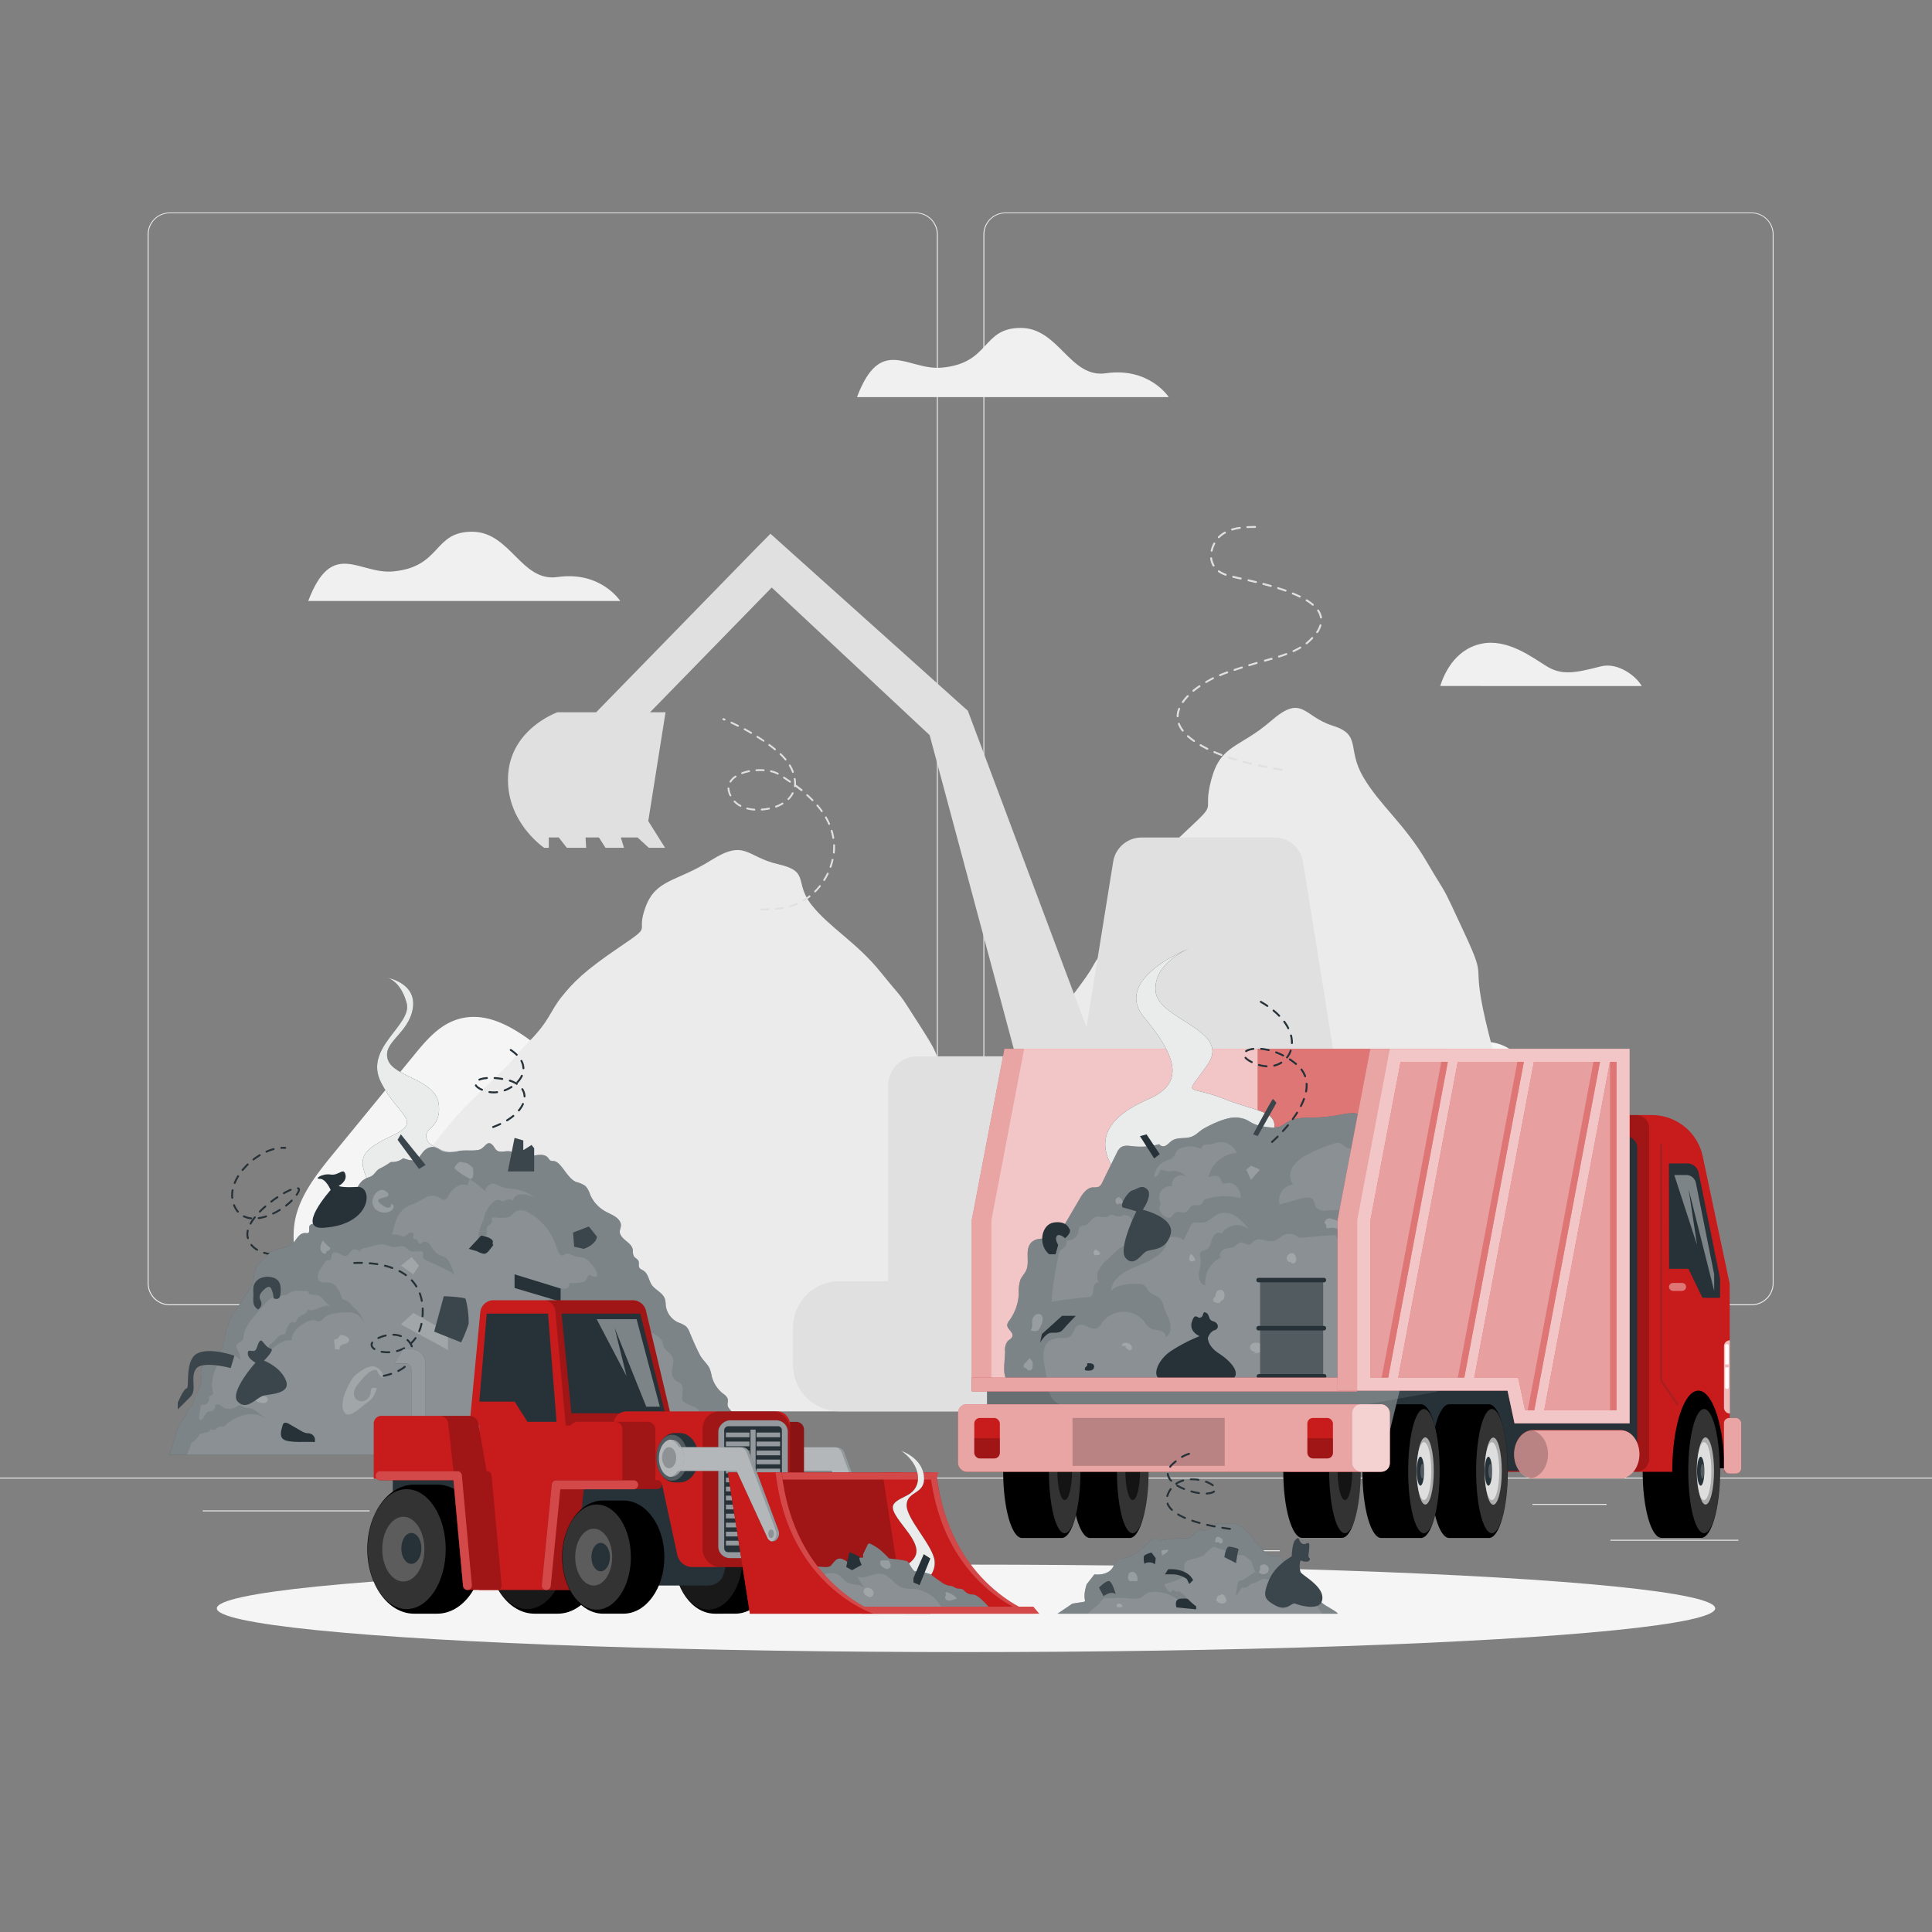 <svg xmlns="http://www.w3.org/2000/svg" viewBox="0 0 500 500"><rect x="0" y="0" width="500" height="500" fill="#808080" stroke="none"/><g id="freepik--background-complete--inject-27"><rect y="382.4" width="500" height="0.25" style="fill:#ebebeb"></rect><rect x="416.78" y="398.49" width="33.12" height="0.25" style="fill:#ebebeb"></rect><rect x="322.53" y="401.21" width="8.69" height="0.25" style="fill:#ebebeb"></rect><rect x="396.59" y="389.21" width="19.19" height="0.25" style="fill:#ebebeb"></rect><rect x="52.46" y="390.89" width="43.19" height="0.25" style="fill:#ebebeb"></rect><rect x="104.56" y="390.89" width="6.33" height="0.25" style="fill:#ebebeb"></rect><rect x="131.47" y="395.11" width="93.68" height="0.25" style="fill:#ebebeb"></rect><path d="M237,337.8H43.91a5.71,5.71,0,0,1-5.7-5.71V60.66A5.71,5.71,0,0,1,43.91,55H237a5.71,5.71,0,0,1,5.71,5.71V332.09A5.71,5.71,0,0,1,237,337.8ZM43.91,55.2a5.46,5.46,0,0,0-5.45,5.46V332.09a5.46,5.46,0,0,0,5.45,5.46H237a5.47,5.47,0,0,0,5.46-5.46V60.66A5.47,5.47,0,0,0,237,55.2Z" style="fill:#ebebeb"></path><path d="M453.31,337.8H260.21a5.72,5.72,0,0,1-5.71-5.71V60.66A5.72,5.72,0,0,1,260.21,55h193.1A5.71,5.71,0,0,1,459,60.66V332.09A5.71,5.71,0,0,1,453.31,337.8ZM260.21,55.2a5.47,5.47,0,0,0-5.46,5.46V332.09a5.47,5.47,0,0,0,5.46,5.46h193.1a5.47,5.47,0,0,0,5.46-5.46V60.66a5.47,5.47,0,0,0-5.46-5.46Z" style="fill:#ebebeb"></path><path d="M441.94,365.25a70.89,70.89,0,0,1-18.56-34.5c-.77-3.58-1.36-7.43-3.78-10.18s-6-3.76-8.84-5.85c-7.56-5.48-8.42-16.11-10.08-25.29s-7-19.85-16.38-19.8c-5.78,0-10.5,4.3-15.24,7.61s-11.41,5.75-16,2.27c-1.71-1.29-2.84-3.22-4.54-4.51-6.31-4.8-14.72,1.47-21.55,5.5-7.73,4.57-16.78,6.27-25.61,7.89l-51.92,9.55c-4.53.84-9.24,1.66-13.68.43-3.23-.89-6.07-2.82-9.15-4.15-10.84-4.7-23.25-1.7-35.06-1.59a70.5,70.5,0,0,1-44.38-15.42c-8.82-7.11-18.88-17.09-29.5-13.15-4.41,1.64-7.6,5.43-10.57,9.07L86.23,298.62c-4.64,5.68-9.49,11.82-10.15,19.12-.29,3.21.25,6.48-.35,9.65-.71,3.73-3,7-5.14,10.08-5.15,7.34-16.42,18.23-17.69,27.78Z" style="fill:#f5f5f5"></path><path d="M405.19,322.16c-9.14-9.42.13-11.69-7.35-28.53s-7-4.17-12.44-25.63.15-12.4-6.4-26.51-4-8.61-9.77-18.48-12.2-14.63-16.47-22-.29-10.84-7.9-13.22-7.75-8.31-15.92-1.22-13,6-15.45,15.16,2.11,5.3-6.17,13-10.93,11.47-13.72,16.18-2.8,7.67-7.66,14.42-1.11,2.7-9,13.14S269,269,263.05,279.25s8.15-.9-8.26,14.05c-1.82,1.67-3.39,3-4.76,4.16-1.09-1.56-2.34-4.24-4.29-9.81-6-17.12.17-9.89-7-21.16s-4.36-6.86-10.69-14.74-13.36-11.67-18-17.54-.3-8.65-8.64-10.55-8.49-6.63-17.43-1-14.23,4.81-16.92,12.1,2.31,4.23-6.75,10.36-12,9.15-15,12.91-3.06,6.12-8.39,11.51S135.64,271.71,127,280s-8.66,8.39-15.16,16.59,8.92-.72-9,11.21-13.91,4.7-20.44,17.28-5.56,10.77-8.1,15.56-2.17,1.72-4,7.73-3.76,16.84-3.76,16.84H420.54S414.34,331.59,405.19,322.16Z" style="fill:#ebebeb"></path><path d="M392.18,331.58h-2.13V280.9a7.52,7.52,0,0,0-7.52-7.52H345.31L337.2,223a7.43,7.43,0,0,0-7.33-6.25H295.42a7.43,7.43,0,0,0-7.33,6.25l-6.9,42.88-30.13-80.38-.59-1.57-1-.88L203,141.37l-3.61-3.24L196,141.56l-41.71,42.77h-10s-11.71,4.09-12.74,15.7c-1.1,12.42,9.29,19.38,9.29,19.38h1.19v-2.67h2.58l2.09,2.67h5l-.16-2.67H155l1.71,2.67h4.78l-.82-2.67H165l2.92,2.67h4.2l-4.35-6.92,4.47-28.16h-4l31.48-32.28,40.87,38.2,22.29,83.13h-25.5a7.53,7.53,0,0,0-7.53,7.52v50.68H217.24a12,12,0,0,0-12,12v9.67a12,12,0,0,0,12,12h74.88a12,12,0,0,0,12-12v-8.38h1.18v8.38a12,12,0,0,0,12,12h74.88a12,12,0,0,0,12-12v-9.67A12,12,0,0,0,392.18,331.58Z" style="fill:#e0e0e0"></path><path d="M331.64,199.45h0l-2-.35a.25.25,0,0,1-.2-.29.24.24,0,0,1,.29-.2l2,.34a.25.25,0,0,1,0,.5Zm-3.93-.72h0l-2-.4a.26.26,0,0,1-.19-.3.25.25,0,0,1,.3-.19l1.95.4a.24.24,0,0,1,.2.29A.25.25,0,0,1,327.71,198.73Zm-3.91-.84h-.06l-1.95-.49a.26.26,0,0,1-.18-.31.25.25,0,0,1,.31-.17c.64.17,1.29.33,1.93.48a.25.25,0,0,1,.19.3A.24.24,0,0,1,323.8,197.89Zm-3.87-1h-.07c-.64-.19-1.29-.39-1.92-.6a.25.25,0,1,1,.16-.48c.63.21,1.26.41,1.9.6a.25.25,0,0,1,.17.31A.25.25,0,0,1,319.93,196.87Zm-3.79-1.27-.09,0c-.64-.24-1.27-.49-1.87-.75a.26.26,0,0,1-.13-.33.24.24,0,0,1,.33-.13c.59.25,1.21.5,1.84.74a.26.26,0,0,1,.15.33A.25.25,0,0,1,316.14,195.6Zm-3.67-1.6a.25.25,0,0,1-.12,0c-.61-.31-1.2-.63-1.77-.95a.26.26,0,0,1-.09-.35.25.25,0,0,1,.34-.09c.56.32,1.14.64,1.75.94a.26.26,0,0,1,.11.34A.25.25,0,0,1,312.47,194ZM309,192a.24.24,0,0,1-.14-.05,16.59,16.59,0,0,1-1.61-1.24.25.25,0,0,1,0-.35.25.25,0,0,1,.36,0,15.74,15.74,0,0,0,1.55,1.2.26.26,0,0,1,.07.35A.26.26,0,0,1,309,192Zm-2.94-2.69a.23.23,0,0,1-.2-.1,7.21,7.21,0,0,1-1-1.8.25.25,0,1,1,.47-.17,6.38,6.38,0,0,0,.94,1.67.25.25,0,0,1,0,.35A.23.23,0,0,1,306.07,189.31Zm-1.3-3.69h0a.25.25,0,0,1-.24-.26,5.92,5.92,0,0,1,.41-2,.25.25,0,0,1,.33-.14.24.24,0,0,1,.14.32,5.42,5.42,0,0,0-.38,1.86A.26.26,0,0,1,304.77,185.62Zm1.34-3.71a.27.27,0,0,1-.14,0,.25.25,0,0,1-.06-.35,12.85,12.85,0,0,1,1.3-1.57.26.26,0,0,1,.36,0,.24.24,0,0,1,0,.35,12.8,12.8,0,0,0-1.25,1.51A.25.25,0,0,1,306.11,181.91Zm2.76-2.88a.25.25,0,0,1-.19-.09.25.25,0,0,1,0-.35c.5-.41,1.05-.82,1.63-1.21a.24.24,0,0,1,.34.07.24.24,0,0,1-.06.34c-.57.39-1.1.79-1.59,1.19A.3.3,0,0,1,308.87,179Zm3.3-2.25a.26.26,0,0,1-.22-.13.26.26,0,0,1,.09-.34c.57-.33,1.17-.65,1.78-1a.25.25,0,0,1,.34.12.24.24,0,0,1-.12.33c-.6.3-1.18.62-1.74.94A.33.33,0,0,1,312.17,176.78Zm3.58-1.79a.25.25,0,0,1-.23-.15.26.26,0,0,1,.13-.33c.63-.26,1.26-.51,1.88-.73a.25.25,0,1,1,.17.47c-.61.22-1.23.46-1.85.72Zm3.76-1.37a.25.25,0,0,1-.08-.49l1.9-.62a.26.26,0,0,1,.32.16.25.25,0,0,1-.16.31l-1.9.62Zm3.81-1.22a.25.25,0,0,1-.08-.49l1.92-.57a.24.24,0,0,1,.31.17.24.24,0,0,1-.17.31l-1.91.57Zm3.93-1.13-.09-.24-.05-.24.48-.14,1.43-.39a.25.25,0,1,1,.13.48l-1.43.4Zm-.09-.24h0Zm3.84-.85a.24.24,0,0,1-.23-.18.24.24,0,0,1,.16-.31c.68-.22,1.3-.43,1.88-.65a.26.26,0,0,1,.32.15.25.25,0,0,1-.15.32c-.59.22-1.21.44-1.9.65Zm3.75-1.42a.25.25,0,0,1-.11-.47c.63-.29,1.22-.6,1.75-.91a.26.26,0,0,1,.35.09.25.25,0,0,1-.09.34,18.86,18.86,0,0,1-1.8.93A.18.18,0,0,1,334.75,168.76Zm3.42-2a.26.26,0,0,1-.19-.1.24.24,0,0,1,0-.35c.24-.19.47-.4.7-.61s.5-.49.73-.73a.25.25,0,1,1,.36.34c-.23.25-.48.5-.75.76s-.48.43-.73.63A.25.25,0,0,1,338.17,166.72Zm2.71-2.93a.23.23,0,0,1-.14,0,.25.25,0,0,1-.07-.34,6.69,6.69,0,0,0,.84-1.73.24.24,0,0,1,.31-.17.25.25,0,0,1,.16.31,6.84,6.84,0,0,1-.89,1.86A.26.26,0,0,1,340.88,163.79Zm1-3.76a.25.25,0,0,1-.24-.21,4.28,4.28,0,0,0-.72-1.72.25.25,0,0,1,.07-.35.25.25,0,0,1,.35.06,5,5,0,0,1,.79,1.93.25.25,0,0,1-.2.28Zm-2.09-3.3a.27.27,0,0,1-.17-.06,12.58,12.58,0,0,0-1.59-1.14.27.27,0,0,1-.08-.35.26.26,0,0,1,.35-.08,13.29,13.29,0,0,1,1.65,1.2.24.24,0,0,1,0,.35A.21.21,0,0,1,339.79,156.73Zm-3.38-2.13-.11,0c-.55-.28-1.16-.55-1.81-.81a.25.25,0,0,1-.13-.33.25.25,0,0,1,.32-.14c.66.27,1.28.55,1.84.83a.25.25,0,0,1,.12.34A.27.27,0,0,1,336.41,154.6Zm-3.69-1.54h-.09c-.62-.23-1.25-.44-1.89-.64a.25.25,0,1,1,.15-.47c.65.2,1.29.41,1.91.63a.25.25,0,0,1,.15.32A.23.23,0,0,1,332.72,153.06Zm-3.82-1.21h-.07c-.65-.18-1.29-.36-1.93-.52a.26.26,0,0,1-.18-.31.25.25,0,0,1,.31-.18c.64.17,1.29.34,1.94.53a.25.25,0,0,1,.17.31A.25.25,0,0,1,328.9,151.85Zm-3.88-1H325l-1.95-.46a.25.25,0,0,1,.12-.49l1.95.46a.25.25,0,0,1,.18.31A.25.25,0,0,1,325,150.84Zm-3.9-.91h-.06l-1.95-.45a.25.25,0,0,1-.19-.3.25.25,0,0,1,.3-.19l1.95.45a.25.25,0,0,1,.19.3A.26.26,0,0,1,321.12,149.93Zm-3.89-1h-.08a7.13,7.13,0,0,1-1.85-.93.25.25,0,0,1-.05-.35.23.23,0,0,1,.34-.06,6.93,6.93,0,0,0,1.72.87.25.25,0,0,1-.08.48Zm-3.14-2.35a.24.24,0,0,1-.21-.12,4.8,4.8,0,0,1-.67-2,.24.24,0,0,1,.22-.27.25.25,0,0,1,.28.22,4.19,4.19,0,0,0,.6,1.77.26.26,0,0,1-.09.35A.28.28,0,0,1,314.09,146.62Zm-.51-3.86h-.05a.25.25,0,0,1-.19-.3,8.16,8.16,0,0,1,.44-1.35,6.11,6.11,0,0,1,.27-.58.25.25,0,0,1,.34-.1.24.24,0,0,1,.1.33c-.09.17-.17.35-.25.54a7.48,7.48,0,0,0-.41,1.27A.26.26,0,0,1,313.58,142.76Zm1.86-3.48a.27.27,0,0,1-.18-.08.26.26,0,0,1,0-.35,7.35,7.35,0,0,1,1.65-1.24.26.26,0,0,1,.34.1.25.25,0,0,1-.1.34,6.81,6.81,0,0,0-1.53,1.15A.25.25,0,0,1,315.44,139.28Zm3.44-2a.25.25,0,0,1-.24-.17.24.24,0,0,1,.16-.31,13.89,13.89,0,0,1,2-.44.25.25,0,1,1,.07.49,15.5,15.5,0,0,0-1.91.42Zm3.94-.62a.25.25,0,0,1,0-.5c.61,0,1.27-.05,2-.05h0a.25.25,0,0,1,0,.5c-.74,0-1.39,0-2,.05Z" style="fill:#e0e0e0"></path><path d="M197,235.61a.23.23,0,0,1-.24-.23.22.22,0,0,1,.22-.24h0l1.88-.06a.23.23,0,0,1,.25.22.24.24,0,0,1-.23.25l-1.89.06Zm3.77-.18a.24.24,0,0,1-.24-.21.24.24,0,0,1,.22-.26c.67-.06,1.28-.13,1.86-.23a.24.24,0,0,1,.27.19.25.25,0,0,1-.19.28c-.6.09-1.22.17-1.9.23Zm3.72-.64a.23.23,0,0,1-.22-.17.22.22,0,0,1,.16-.29,14.07,14.07,0,0,0,1.75-.63.24.24,0,0,1,.19.43,13.5,13.5,0,0,1-1.81.65Zm3.46-1.51a.26.26,0,0,1-.2-.11.24.24,0,0,1,.08-.33,13.06,13.06,0,0,0,1.53-1.06.24.24,0,0,1,.3.38,16.46,16.46,0,0,1-1.58,1.09A.28.28,0,0,1,208,233.28Zm3-2.33a.2.2,0,0,1-.16-.07.22.22,0,0,1,0-.33,18.49,18.49,0,0,0,1.24-1.4.23.23,0,0,1,.33,0,.24.24,0,0,1,0,.33,17.4,17.4,0,0,1-1.28,1.43A.23.23,0,0,1,210.92,231Zm2.36-3a.28.28,0,0,1-.13,0,.25.25,0,0,1-.08-.33c.33-.53.64-1.08.91-1.63a.23.23,0,1,1,.42.2,18.26,18.26,0,0,1-.92,1.68A.26.26,0,0,1,213.28,228Zm1.63-3.4-.07,0a.23.23,0,0,1-.15-.3,14.51,14.51,0,0,0,.51-1.79.24.24,0,0,1,.29-.18.24.24,0,0,1,.17.28,15.46,15.46,0,0,1-.52,1.85A.25.25,0,0,1,214.91,224.59Zm.83-3.69h0a.24.24,0,0,1-.21-.26,14,14,0,0,0,.07-1.44v-.42a.22.22,0,0,1,.23-.24.23.23,0,0,1,.24.23v.43c0,.49,0,1-.07,1.49A.23.23,0,0,1,215.74,220.9Zm-.12-3.77a.23.23,0,0,1-.23-.2,15.81,15.81,0,0,0-.41-1.81.24.24,0,0,1,.15-.3.24.24,0,0,1,.3.16,14.9,14.9,0,0,1,.43,1.87.24.24,0,0,1-.2.27Zm-1.07-3.62a.23.23,0,0,1-.21-.14c-.25-.56-.53-1.12-.84-1.67a.23.23,0,0,1,.08-.32.24.24,0,0,1,.33.09,17.09,17.09,0,0,1,.86,1.71.23.23,0,0,1-.12.31Zm-1.88-3.28a.23.23,0,0,1-.19-.1c-.35-.49-.74-1-1.15-1.47a.23.23,0,0,1,0-.33.24.24,0,0,1,.34,0c.42.5.82,1,1.18,1.51a.24.24,0,0,1-.06.33A.23.23,0,0,1,212.67,210.23Zm-17.46-.44H195a10,10,0,0,1-1.72-.29.24.24,0,0,1,.12-.46,9.86,9.86,0,0,0,1.64.28h.18a.25.25,0,0,1,.23.25A.24.24,0,0,1,195.21,209.79Zm1.89,0a.25.25,0,0,1-.24-.22.26.26,0,0,1,.23-.26,14,14,0,0,0,1.84-.24.25.25,0,0,1,.28.19.24.24,0,0,1-.19.28,17,17,0,0,1-1.9.25Zm3.7-.76a.23.23,0,0,1-.22-.15.24.24,0,0,1,.14-.31,9.51,9.51,0,0,0,1.67-.79.24.24,0,0,1,.24.41,10.09,10.09,0,0,1-1.75.83Zm-9.21-.23-.12,0a6.63,6.63,0,0,1-1.56-1.17.23.23,0,1,1,.33-.33,6,6,0,0,0,1.46,1.08.24.24,0,0,1,.09.33A.22.22,0,0,1,191.59,208.8Zm18.64-1.45a.23.23,0,0,1-.17-.07c-.43-.43-.89-.87-1.36-1.3a.23.23,0,0,1,0-.33.25.25,0,0,1,.34,0c.48.43.94.88,1.38,1.32a.23.23,0,0,1,0,.33A.2.2,0,0,1,210.23,207.35Zm-6.22-.28a.21.21,0,0,1-.17-.07.24.24,0,0,1,0-.33,5.77,5.77,0,0,0,1.07-1.46.23.23,0,0,1,.32-.1.24.24,0,0,1,.1.32,6.38,6.38,0,0,1-1.16,1.57A.2.2,0,0,1,204,207.07Zm-15-.94a.23.23,0,0,1-.21-.14,4.82,4.82,0,0,1-.54-1.9.24.24,0,1,1,.48,0,4.27,4.27,0,0,0,.48,1.72.23.23,0,0,1-.11.31A.19.19,0,0,1,189,206.13Zm18.42-1.32a.21.21,0,0,1-.15-.05c-.45-.36-.93-.73-1.41-1.09a.25.25,0,0,1-.22.09.24.24,0,0,1-.2-.27,6.33,6.33,0,0,0,.05-.76,6.5,6.5,0,0,0-.09-1.06.24.24,0,0,1,.2-.27.24.24,0,0,1,.27.2,7.27,7.27,0,0,1,.09,1.13c0,.15,0,.3,0,.45a.16.16,0,0,1,.11,0c.52.38,1,.77,1.51,1.16a.24.24,0,0,1-.15.42Zm-3-2.27a.23.23,0,0,1-.14,0l-1.56-1.06a.23.23,0,0,1-.07-.32.24.24,0,0,1,.33-.07c.52.34,1.05.7,1.57,1.06a.24.24,0,0,1,.06.33A.23.23,0,0,1,204.39,202.54Zm-15.43,0a.25.25,0,0,1-.12,0,.23.23,0,0,1-.08-.33,4.75,4.75,0,0,1,1.4-1.39.23.23,0,0,1,.33.06.24.24,0,0,1-.07.33,4.29,4.29,0,0,0-1.26,1.25A.22.22,0,0,1,189,202.52Zm12.26-2.06a.2.2,0,0,1-.11,0,6.67,6.67,0,0,0-1.71-.61.23.23,0,0,1-.18-.28.23.23,0,0,1,.28-.18,6.81,6.81,0,0,1,1.84.66.24.24,0,0,1,.09.32A.22.22,0,0,1,201.22,200.46Zm-9.24-.11a.23.23,0,0,1-.22-.16.23.23,0,0,1,.14-.3,12,12,0,0,1,1.86-.52.24.24,0,0,1,.28.19.24.24,0,0,1-.19.27,12.57,12.57,0,0,0-1.79.5Zm13.15-.3a.25.25,0,0,1-.22-.15c-.08-.23-.18-.45-.28-.68s-.33-.67-.52-1a.23.23,0,1,1,.4-.24,11.37,11.37,0,0,1,.55,1c.11.24.21.48.3.71a.25.25,0,0,1-.14.31Zm-9.45-.46a.25.25,0,0,1-.24-.22.24.24,0,0,1,.22-.25,15.58,15.58,0,0,1,1.93,0,.24.24,0,0,1,.22.25.23.23,0,0,1-.25.23,14.45,14.45,0,0,0-1.86,0Zm7.54-2.79a.23.23,0,0,1-.18-.08,16,16,0,0,0-1.27-1.37.24.24,0,0,1,0-.33.24.24,0,0,1,.34,0,16.68,16.68,0,0,1,1.3,1.41.23.23,0,0,1,0,.33A.21.21,0,0,1,203.22,196.8Zm-2.7-2.64a.27.27,0,0,1-.15,0c-.45-.37-.93-.75-1.49-1.15a.24.24,0,0,1,.28-.39c.57.42,1.06.8,1.51,1.17a.23.23,0,0,1,0,.33A.21.21,0,0,1,200.52,194.16Zm-3-2.26a.2.2,0,0,1-.13,0l-1.58-1a.23.23,0,0,1-.07-.32.25.25,0,0,1,.33-.08c.53.34,1.06.69,1.58,1.05a.23.23,0,0,1,.06.33A.21.21,0,0,1,197.48,191.9Zm-3.19-2a.21.21,0,0,1-.12,0c-.55-.32-1.09-.63-1.64-.93a.24.24,0,1,1,.22-.42l1.66.94a.24.24,0,0,1,.08.33A.23.23,0,0,1,194.29,189.87ZM191,188.06l-.1,0c-.57-.28-1.13-.56-1.7-.82a.23.23,0,0,1-.12-.31.24.24,0,0,1,.31-.12l1.72.82a.24.24,0,0,1,.1.32A.23.23,0,0,1,191,188.06Zm-3.44-1.58a.15.15,0,0,1-.09,0l-.29-.11A.23.23,0,0,1,187,186a.23.23,0,0,1,.3-.13l.29.12a.23.23,0,0,1-.09.45Z" style="fill:#e0e0e0"></path><path d="M302.48,102.78s-5-7.8-16.29-6.18c-9.31,1.33-12.12-11.68-21.95-11.73C254,84.81,256.36,94,243.78,95.14c-8.85.84-15.82-8.65-22,7.64Z" style="fill:#f0f0f0"></path><path d="M160.51,155.53s-5-7.81-16.28-6.19c-9.32,1.33-12.13-11.68-22-11.73-10.21-.06-7.88,9.08-20.46,10.27-8.85.84-15.82-8.65-22,7.65Z" style="fill:#f0f0f0"></path><path d="M372.74,177.54c.72-2.37,3.39-9.44,10.67-10.95,6.7-1.38,13,3.45,16.84,5.82s7.19,1.83,14,.06c4.61-1.19,9.37,2.73,10.62,5.07Z" style="fill:#f0f0f0"></path></g><g id="freepik--Shadow--inject-27"><ellipse id="freepik--path--inject-27" cx="250" cy="416.24" rx="193.89" ry="11.32" style="fill:#f5f5f5"></ellipse></g><g id="freepik--garbage-pile-2--inject-27"><path d="M77.14,324.48s-.37.07-1,.14" style="fill:none;stroke:#263238;stroke-linecap:round;stroke-linejoin:round;stroke-width:0.5px"></path><path d="M74.19,324.79c-3.49.17-9-.27-10.07-4.48-1.64-6.27,15.59-16.28,13-11.65s-13.42,10.45-16.48,3.42c-2.75-6.31,5.09-13.94,11.17-14.91" style="fill:none;stroke:#263238;stroke-linecap:round;stroke-linejoin:round;stroke-width:0.5px;stroke-dasharray:1.967,1.967"></path><path d="M72.82,297.07a6.45,6.45,0,0,1,1,0" style="fill:none;stroke:#263238;stroke-linecap:round;stroke-linejoin:round;stroke-width:0.5px"></path><path d="M96.61,308.36c-4.39-8.18-4-10.22,4.54-14.27s2.15-4.82-2.52-13.91,8.12-14.83,6.61-20.57-5-6.58-5-6.58,7.67,1.32,6.6,7.94-8,8.72-6.45,13.29,12.48,5,13.17,11.63-4.54,5.77-3,9.2,13.45,3.58,14.11,11.06S96.61,308.36,96.61,308.36Z" style="fill:#263238"></path><path d="M96.61,308.36c-4.39-8.18-4-10.22,4.54-14.27s2.15-4.82-2.52-13.91,8.12-14.83,6.61-20.57-5-6.58-5-6.58,7.67,1.32,6.6,7.94-8,8.72-6.45,13.29,12.48,5,13.17,11.63-4.54,5.77-3,9.2,13.45,3.58,14.11,11.06S96.61,308.36,96.61,308.36Z" style="fill:#fff;opacity:0.9"></path><path d="M127.62,291.67c9.67-3.58,10.73-10.81,3.13-12.31s-10.43,1.54-4.64,3.14,15.07-6.13,4.64-11.62" style="fill:none;stroke:#263238;stroke-linecap:round;stroke-linejoin:round;stroke-width:0.5px;stroke-dasharray:2"></path><path d="M194.89,376.48a14.5,14.5,0,0,1-1.74-2.51c-.59-1.57.07-3.31-.71-4.87a6.91,6.91,0,0,0-1-1.37l-2.58-3a2.39,2.39,0,0,1-.5-.76c-.21-.64.15-1.36-.05-2a3,3,0,0,0-1.17-1.28,8.36,8.36,0,0,1-2.94-4.48,11.09,11.09,0,0,0-.56-2.07c-.59-1.25-1.83-2.15-2.52-3.5-1-1.91-1.83-3.89-2.66-5.86a4.32,4.32,0,0,0-.92-1.51,7.06,7.06,0,0,0-2-1,5.62,5.62,0,0,1-3.25-4.43,8.52,8.52,0,0,0-.17-1.52c-.5-1.75-2.4-2.36-3.39-3.7-.87-1.18-.9-3-2.27-3.81-.37-.23-.82-.38-1-.74-.3-.51,0-1.19-.23-1.73s-1-.8-1.25-1.34a2.86,2.86,0,0,1-.18-1.24c-.12-2.2-2.72-2.6-3.35-4.57-.27-.84.53-1.73.13-2.74-.64-1.64-2.72-2.22-4.12-3.05a9.09,9.09,0,0,1-3.73-4.22,5.75,5.75,0,0,0-1.25-2.26,7.12,7.12,0,0,0-2.31-1c-2.4-.87-3.87-5.24-5.86-5.44a2.06,2.06,0,0,1-.9-.15,1.92,1.92,0,0,1-.5-.59c-1.11-1.5-3.43-.61-4.94-.51-2.2.13-2.75-.63-4.79-1.21-1.16-.32-2.55.42-3.54-.25-.46-.3-.68-.83-1-1.24-1.58-1.87-2.06.7-3.74,1.05s-3.43,0-5.06.28a9.63,9.63,0,0,1-3.85.19c-1.24-.28-2-1.44-3.47-1.16-3.09.6-2.3,4.41-6.27,3.15l-.92-.29a4,4,0,0,1-1.33.74,5.26,5.26,0,0,1-1.86.24,19.7,19.7,0,0,1-2.79,1.67c-.94.39-1.36,1.54-2.25,2-.4.23-.86.33-1.28.52-2.92,1.3-3,5.42-4.47,7.79-2.14,3.54-6,2.69-9.62,4.08a1.17,1.17,0,0,0-.53.33c-.48.58.19,1.81-.55,2a1.46,1.46,0,0,1-.51,0c-1.89-.2-2.48,2.14-3.77,3-1.59,1-3.62.85-5.33,2a16.32,16.32,0,0,0-2.81,2.7,5.57,5.57,0,0,0-1,1.4c-.87,2-.17,3.08-1.49,5.15-1.21,1.9-2.46,3.77-3.66,5.68a16.93,16.93,0,0,0-2.82,6.19,10.47,10.47,0,0,1-.72,3.58c-1.56,2.81-6.3,3.33-5.42,7.44.36,1.67-.88,3.63-1.5,5.06-.27.62-.35,1.3-.69,2-.47.92-1.27.93-1.61,2.38a7,7,0,0,1-1.3,2.14c-1.69,2.44-2,5.85-3.15,8.67Z" style="fill:#263238"></path><path d="M194.89,376.48a14.5,14.5,0,0,1-1.74-2.51c-.59-1.57.07-3.31-.71-4.87a6.91,6.91,0,0,0-1-1.37l-2.58-3a2.39,2.39,0,0,1-.5-.76c-.21-.64.15-1.36-.05-2a3,3,0,0,0-1.17-1.28,8.36,8.36,0,0,1-2.94-4.48,11.09,11.09,0,0,0-.56-2.07c-.59-1.25-1.83-2.15-2.52-3.5-1-1.91-1.83-3.89-2.66-5.86a4.32,4.32,0,0,0-.92-1.51,7.06,7.06,0,0,0-2-1,5.62,5.62,0,0,1-3.25-4.43,8.52,8.52,0,0,0-.17-1.52c-.5-1.75-2.4-2.36-3.39-3.7-.87-1.18-.9-3-2.27-3.81-.37-.23-.82-.38-1-.74-.3-.51,0-1.19-.23-1.73s-1-.8-1.25-1.34a2.86,2.86,0,0,1-.18-1.24c-.12-2.2-2.72-2.6-3.35-4.57-.27-.84.53-1.73.13-2.74-.64-1.64-2.72-2.22-4.12-3.05a9.09,9.09,0,0,1-3.73-4.22,5.75,5.75,0,0,0-1.25-2.26,7.12,7.12,0,0,0-2.31-1c-2.4-.87-3.87-5.24-5.86-5.44a2.06,2.06,0,0,1-.9-.15,1.92,1.92,0,0,1-.5-.59c-1.11-1.5-3.43-.61-4.94-.51-2.2.13-2.75-.63-4.79-1.21-1.16-.32-2.55.42-3.54-.25-.46-.3-.68-.83-1-1.24-1.58-1.87-2.06.7-3.74,1.05s-3.43,0-5.06.28a9.63,9.63,0,0,1-3.85.19c-1.24-.28-2-1.44-3.47-1.16-3.09.6-2.3,4.41-6.27,3.15l-.92-.29a4,4,0,0,1-1.33.74,5.26,5.26,0,0,1-1.86.24,19.7,19.7,0,0,1-2.79,1.67c-.94.39-1.36,1.54-2.25,2-.4.23-.86.33-1.28.52-2.92,1.3-3,5.42-4.47,7.79-2.14,3.54-6,2.69-9.62,4.08a1.17,1.17,0,0,0-.53.33c-.48.58.19,1.81-.55,2a1.46,1.46,0,0,1-.51,0c-1.89-.2-2.48,2.14-3.77,3-1.59,1-3.62.85-5.33,2a16.32,16.32,0,0,0-2.81,2.7,5.57,5.57,0,0,0-1,1.4c-.87,2-.17,3.08-1.49,5.15-1.21,1.9-2.46,3.77-3.66,5.68a16.93,16.93,0,0,0-2.82,6.19,10.47,10.47,0,0,1-.72,3.58c-1.56,2.81-6.3,3.33-5.42,7.44.36,1.67-.88,3.63-1.5,5.06-.27.62-.35,1.3-.69,2-.47.92-1.27.93-1.61,2.38a7,7,0,0,1-1.3,2.14c-1.69,2.44-2,5.85-3.15,8.67Z" style="fill:#fff;opacity:0.4"></path><path d="M185.84,376.48a5.19,5.19,0,0,0-.49-.55c-1.57-1.62-5-4.08-5.18-6.55-.1-1.23,1.22-2.27,1.07-3.5a2.66,2.66,0,0,0-1.79-1.87,9.22,9.22,0,0,1-2.46-1.2,1.36,1.36,0,0,1-.35-.44,1.64,1.64,0,0,1-.08-.79l.09-1.69a2.09,2.09,0,0,0-.57-1.93c-.25-.18-.57-.24-.83-.41-2.23-1.49-1.06-3.28-1-5.14.11-2.21-2.07-2.43-2.65-4.27-.11-.34-.11-.69-.23-1-.29-.84-1.16-1.32-1.93-1.81a7.08,7.08,0,0,1-2.72-2.87,14.58,14.58,0,0,0-1-2.4,1.78,1.78,0,0,0-2.29-.69c-.57.39-.74,1.24-1.39,1.47-1.12.4-1.87-1.4-3.06-1.52-1-.1-1.92.58-2.91.57-1.38,0-2.59-.65-3.91-.82a39.58,39.58,0,0,0-5.55.09,4.58,4.58,0,0,0-1.81.27c-1,.44-1.55,1.54-2.54,2-.75.33-1.75.32-2.18,1-.2.32-.21.72-.39,1.05-.38.7-1.3.8-1.77,1.41a8.21,8.21,0,0,0-.74,1.64c-1-1.91,1.3-4.63,2.18-6.26a19,19,0,0,1,1.5-2.63c.31-.39,1.47-1.24,1.57-1.64s.15-.71.47-.76a1.51,1.51,0,0,1,.46.07c.44.05.78-.38,1-.78s.34-.86.75-1,.83,0,1.24,0a1.15,1.15,0,0,0,.94-1.44,17.84,17.84,0,0,0,3.5-.28,1.26,1.26,0,0,0,.57-.2,1.23,1.23,0,0,0,.31-.4l.74-1.31c4.57,2.26.86-3.6-1.49-4.42a11.6,11.6,0,0,0-1.57-.18,13,13,0,0,1-1.84-.73,1.51,1.51,0,0,0-1.78.39c-1,0-1.4-1.18-1.67-2.1a15.35,15.35,0,0,0-7.32-9.06,3.37,3.37,0,0,0-2.88-.47c-.94.42-1.4,1.41-2.41,1.72a11,11,0,0,1-3.38,0c-.26,0-.57,0-.71.22s0,.46,0,.69c0,.76-1.08,1.09-1.35,1.81-.21.55.12,1.2-.14,1.73a1,1,0,0,1-1.29.4c.08.78.1,1.64-.75,1.9-.47-.78-.07-1.58.07-2.45a10.06,10.06,0,0,1,1-3.12c.44-.81.36-1.69.83-2.56a8.78,8.78,0,0,1,2.14-2.77,1.68,1.68,0,0,1,1.61-.26c.25.1.47.29.74.28a1.35,1.35,0,0,0,.56-.25,2.14,2.14,0,0,1,2,0,1.92,1.92,0,0,1,1.77-1.55,7.81,7.81,0,0,1,3.7.72,10.83,10.83,0,0,0-4.07-1.9c-1.21-.3-2.52-.26-3.71-.57-1-.25-1.74-.94-2.8-1s-2.31,1-2,2a32.81,32.81,0,0,0-4.09-3.23l-.66,1.64c-1.87-.85-3.91.9-4.88,2.67-.25.45-.55,1-1.08,1.05s-1-.4-1.49-.68a3.84,3.84,0,0,0-3.54.2,24.51,24.51,0,0,1-3.26,1.68c-3.94,1.35-4.3,4.51-5.24,7.84a4.15,4.15,0,0,1,2.31.28,1.64,1.64,0,0,0,.48.18c.53.08,1-.38,1.38-.71s1.18-.46,1.38,0-.23.95.08,1.25.58.11.83.26.3,1,.76,1.07c.3.06.52-.24.77-.4a1.35,1.35,0,0,1,1.54.3,7.16,7.16,0,0,1,.94,1.36,5.1,5.1,0,0,0,2.46,1.92,5,5,0,0,1,.92.39c1.17.8,1.89,3.23,2.38,4.51-.51-.82-6.78-3.47-7.64-3.9a1.12,1.12,0,0,1-.38-.26c-.44-.52.22-1.54-.38-1.88a.78.78,0,0,0-.4-.09c-1.07,0-2.3.33-3.13-.33-.27-.2-.45-.48-.72-.68-.94-.67-2.27,0-3.43-.1a9.32,9.32,0,0,1-1.66-.51c-1.93-.59-3.61.56-5.48.74-.62.06-1.32.48-1.25,1.08a2,2,0,0,0-1.77-.65c-.79.25-1,1.36-1.8,1.61-.62.2-1.25-.23-1.82-.55s-1.42-.5-1.79,0-.07,1.56-.72,1.72c-.19.05-.39,0-.58,0a1,1,0,0,0-.53.46c-.68,1-2.19,2.77-1.9,4.08.43,1.89,2.3.86,3.67,1.46a3.58,3.58,0,0,1,1.49,1.42,7.86,7.86,0,0,1,.85,1.81c.13.4.26.85.65,1,.18.07.38.07.56.13.66.22,2,1.82,2.53,2.32a7.22,7.22,0,0,1,2.2,3.78,4.06,4.06,0,0,0-3.94-3c-1.66,0-5.12.21-6.32,1.36-.46.44-.91,1-1.55,1a2.79,2.79,0,0,1-.7-.19c-1.41-.41-2.82.51-4,1.38a5,5,0,0,0-2.3,3.74c-2.3-.2-3.75,1.15-5.44,2.53a3.43,3.43,0,0,0-.8.86l.21-1.31a2,2,0,0,1,.24-.76,2.54,2.54,0,0,1,.72-.62,19.56,19.56,0,0,0,1.51-1.51,2.38,2.38,0,0,1,1.93-.77,6.82,6.82,0,0,1,1.11-2.72.93.93,0,0,1,.53-.43c.24-.05.5.08.75.06.58-.06.69-.83,1.05-1.29a3.64,3.64,0,0,1,1.46-.8c.52-.24,1-.77.81-1.28,1.93,1,4-1.57,6.15-.79-1.84-.88-1.86-2.87-4.35-3a3.55,3.55,0,0,1-1-.1.67.67,0,0,1-.49-.74c-1.69-.15-4-.56-5.2.6a1.54,1.54,0,0,1-.93.33c-2.48.32-3.69.45-5.28,2.45-2,2.47-5,5-5.36,8.27a2,2,0,0,1-.18.77c-.34.63-1.3.77-1.57,1.42s.13,1.1.39,1.62a5.2,5.2,0,0,1,.54,2.36,3.62,3.62,0,0,0-1.53-1.22c-1.21-.38-2.42.51-3.37,1.33-1.86,1.63-2.82,5.28-2.28,7.72.09.4.19.89-.13,1.15s-.56.19-.71.42a1,1,0,0,0-.06.55,1.58,1.58,0,0,1-1.43,1.56,1.09,1.09,0,0,0-.54.11.76.76,0,0,0-.27.57c-.12.76-.23,1.52-.35,2.28a1.09,1.09,0,0,0,.22,1c1.1-.32,1-1.38,1.85-2,.46-.34,1.19-.11,1.65-.59a1.91,1.91,0,0,0,.39-1.19,1,1,0,0,1,1.28-.12c.41.21.72.57,1.13.79a3.37,3.37,0,0,0,3.27-.46,1.26,1.26,0,0,1,.84-.27c.25,0,.42.24.64.36.9.48,1.95.26,2.91.78a20.75,20.75,0,0,1,3.11,2.42c-3.1-2.57-8.08-.76-10.58,1.68a1,1,0,0,1-.46.3,3.37,3.37,0,0,1-.7-.06c-.72,0-1.15,1-1.87.92-.24,0-.49-.19-.71-.08s-.19.22-.28.33a1.36,1.36,0,0,1-.71.35l-1.9.51A5.22,5.22,0,0,1,50,373.11c-.24.18-.52.37-.58.65a10.83,10.83,0,0,1-1.11,2.72Z" style="fill:#fff;opacity:0.1"></path><path d="M86.7,349c-.07-.61-.13-1.21-.2-1.82a.58.58,0,0,1,0-.39c.15-.24.52-.19.77-.31s.45-.62.77-.85,1-.05,1.44.19.85.49.88.93-.4.78-.82.94a5.18,5.18,0,0,0-1.25.46c-.37.25-.58.81-.27,1.12l-1.41-.07" style="fill:#fff;opacity:0.2"></path><path d="M65,362.16a1.42,1.42,0,0,1,1.08-1,4.54,4.54,0,0,1,1.56,0,3.07,3.07,0,0,1,1.12.27,1,1,0,0,1,.55.91,1,1,0,0,1-.85.75,3,3,0,0,1-1.22-.13,1.58,1.58,0,0,1-1.09-.61C65.91,362,65.23,362.44,65,362.16Z" style="fill:#fff;opacity:0.2"></path><path d="M90.63,357.71a8.44,8.44,0,0,1,.91-1.38,9.48,9.48,0,0,1,2.33-1.78,4.64,4.64,0,0,1,2.69-.94c1.48.13,2.43,1.58,2.92,2.94-1-.05-1.63-1.1-2-2-1.14-.17-2.16.67-2.94,1.49-.6.63-1.16,1.27-1.7,1.94a5.79,5.79,0,0,0-1.12,1.83,2.31,2.31,0,0,0,.22,2.05,2.15,2.15,0,0,0,2.59.57,2.65,2.65,0,0,0,1.42-2.29,1.35,1.35,0,0,1,.08-.6c.25-.49,1-.42,1.5-.28a8.21,8.21,0,0,1-.73,1.79,5.33,5.33,0,0,1-.67,1,8,8,0,0,1-1.31,1.07c-1.46,1-4.51,4.38-5.76,2.31S89.59,359.53,90.63,357.71Z" style="fill:#fff;opacity:0.2"></path><path d="M97.16,312.91a3.38,3.38,0,0,0,4,.46,1.44,1.44,0,0,0,.72-1,.7.7,0,0,0-.74-.78c.25.33-.05.84-.46.94a1.68,1.68,0,0,1-1.2-.31c-4.6-2.85,2.37-1.65.83-3.52C98.29,306.2,94.84,310.55,97.16,312.91Z" style="fill:#fff;opacity:0.2"></path><path d="M85.57,323a9.26,9.26,0,0,1-2-2,5.19,5.19,0,0,0-.63,1.68,1.75,1.75,0,0,0,.61,1.61c.24.17.65.23.81,0s.06-.28.14-.4.36-.21.57-.28.43-.27.32-.46" style="fill:#fff;opacity:0.2"></path><path d="M112.37,371.29l3-2.48s1.59.36,1.74,1.06a24.4,24.4,0,0,1,0,3.46C115.44,374.32,112.37,371.29,112.37,371.29Z" style="fill:#fff;opacity:0.2"></path><path d="M117.55,302.35s.81-1.83,1.79-1.6,1.26,0,2.15.73l.89.74s.57,3.36-.87,2.8A20.65,20.65,0,0,1,117.55,302.35Z" style="fill:#fff;opacity:0.2"></path><path d="M155.8,364.45l3.54-2.35,2.11,1.8s.7.67-.67,2.18l-1.38,1.5-1.91.31Z" style="fill:#fff;opacity:0.2"></path><polygon points="103.74 342.74 106.97 339.77 115.92 344.86 115.92 349.36 103.74 342.74" style="fill:#fff;opacity:0.2"></polygon><polygon points="108.44 302.52 102.9 294.99 103.74 293.57 110.13 301.48 108.44 302.52" style="fill:#263238"></polygon><path d="M60.66,350.86s-6.41-2.28-9.66-.56-1.92,9-2.67,9S46,363,46,363v1.73s1.62-1.54,3.33-3.3-.17-4.89,1.37-7.15,9-.23,9-.23Z" style="fill:#263238"></path><polygon points="131.43 303.16 133.17 294.49 135.43 295.15 135.43 297.66 137.56 296.32 138.24 297.16 138.24 303.16 131.43 303.16" style="fill:#263238"></polygon><path d="M83.77,317.75c-7.39.5,1.8-9.78,1.8-9.78s-1.21-2.93-2.81-2.89.7-1.45,2.81-1.11,3.31-1.93,3.82-.05-1.76,3-1.76,3,.77.5,4.86.25S96.48,316.9,83.77,317.75Z" style="fill:#263238"></path><path d="M70.14,330.52a4.6,4.6,0,0,0-2.86.35,3.09,3.09,0,0,0-1.69,2.2,9.55,9.55,0,0,0,0,1.69c0,.76-.07,1.52,0,2.27a2.3,2.3,0,0,0,1.2,1.84,1.73,1.73,0,0,0,.81-1.91c-.1-.36-.31-.67-.39-1-.19-1,.64-1.81,1.41-2.45.36-.31.87-.63,1.27-.38a1,1,0,0,1,.34.47A6.4,6.4,0,0,1,70.8,336c1.68.61,1.81-.58,1.84-2.14C72.67,332.11,72.11,330.86,70.14,330.52Z" style="fill:#263238"></path><path d="M73.14,368.87a1.18,1.18,0,0,1,.25-.5c.37-.35,1-.11,1.43.15l3,1.73a4.35,4.35,0,0,0,1.57.66c.26,0,.53,0,.79.08a1.72,1.72,0,0,1,1.25,2.22c-2.28-.17-5,.17-7.17-.33S72.66,370.56,73.14,368.87Z" style="fill:#263238"></path><path d="M129.61,351.23c.53-.65,1.09-1.29,1.68-1.89.28-.28.55-.55.84-.82a.46.46,0,0,1,.22-.14.48.48,0,0,1,.31.13c1.19.95,3.38,2.41,1.52,3.75a3,3,0,0,1-2.15.46A10.68,10.68,0,0,1,129.61,351.23Z" style="fill:#263238"></path><path d="M148.59,322.65l-.28-3.67,4.08-1.56,2.09,2.62c-.22,2.14-3.39,3.16-3.39,3.16Z" style="fill:#263238"></path><path d="M121.32,323.2l3.22-3.44s3.19.52,3,1.72.54.2-.23,1.2-1.34,1.86-2.09,1.8a5.36,5.36,0,0,1-1.76-.66Z" style="fill:#263238"></path><path d="M135,363c3.71-.34,4.25,2.41,4.25,2.41l-2.38,1.8s1.07,4.26,4.28,5.13c6.28,1.7,5.12,4.13,3.7,4.13l-18.39-.08s-2.77-.34-1.14-2.7c2.83-4.11,9.53-6.87,9.53-6.87s-3-2.91-1.72-3.7S135,363,135,363Z" style="fill:#263238"></path><path d="M66.13,352.65s-2.13-1.07-2-2.5,1.71.43,2.3-1.28c.45-1.31.83-2.43,1.47-1.72s1.14,1.6,2.2,1.89-1.78,3.08-1.78,3.08,4.37,1.67,5.7,5.21-4.56,3.43-5.93,3.89c-1.89.63-4.26,3.93-6.56,1.53S66.13,352.65,66.13,352.65Z" style="fill:#263238"></path><path d="M112.37,344.62l2.49-9.16s5.28.2,5.63.7a23.49,23.49,0,0,1,.79,6.45,40.36,40.36,0,0,1-1.94,4.79Z" style="fill:#263238"></path><polygon points="133.17 329.8 145.09 333.47 145.09 336.87 133.17 333.33 133.17 329.8" style="fill:#263238"></polygon><polygon points="108.44 302.52 102.9 294.99 103.74 293.57 110.13 301.48 108.44 302.52" style="fill:#fff;opacity:0.1"></polygon><path d="M60.66,350.86s-6.41-2.28-9.66-.56-1.92,9-2.67,9S46,363,46,363v1.73s1.62-1.54,3.33-3.3-.17-4.89,1.37-7.15,9-.23,9-.23Z" style="fill:#fff;opacity:0.1"></path><polygon points="131.43 303.16 133.17 294.49 135.43 295.15 135.43 297.66 137.56 296.32 138.24 297.16 138.24 303.16 131.43 303.16" style="fill:#fff;opacity:0.1"></polygon><path d="M112.37,344.62l2.49-9.16s5.28.2,5.63.7a23.49,23.49,0,0,1,.79,6.45,40.36,40.36,0,0,1-1.94,4.79Z" style="fill:#fff;opacity:0.1"></path><path d="M70.14,330.52a4.6,4.6,0,0,0-2.86.35,3.09,3.09,0,0,0-1.69,2.2,9.55,9.55,0,0,0,0,1.69c0,.76-.07,1.52,0,2.27a2.3,2.3,0,0,0,1.2,1.84,1.73,1.73,0,0,0,.81-1.91c-.1-.36-.31-.67-.39-1-.19-1,.64-1.81,1.41-2.45.36-.31.87-.63,1.27-.38a1,1,0,0,1,.34.47A6.4,6.4,0,0,1,70.8,336c1.68.61,1.81-.58,1.84-2.14C72.67,332.11,72.11,330.86,70.14,330.52Z" style="fill:#fff;opacity:0.1"></path><path d="M148.59,322.65l-.28-3.67,4.08-1.56,2.09,2.62c-.22,2.14-3.39,3.16-3.39,3.16Z" style="fill:#fff;opacity:0.1"></path><path d="M66.13,352.65s-2.13-1.07-2-2.5,1.71.43,2.3-1.28c.45-1.31.83-2.43,1.47-1.72s1.14,1.6,2.2,1.89-1.78,3.08-1.78,3.08,4.37,1.67,5.7,5.21-4.56,3.43-5.93,3.89c-1.89.63-4.26,3.93-6.56,1.53S66.13,352.65,66.13,352.65Z" style="fill:#fff;opacity:0.1"></path><polygon points="103.74 327.53 106.51 325.35 108.44 327.53 106.97 329.8 103.74 327.53" style="fill:#fff;opacity:0.2"></polygon><path d="M99.29,356.07c12.32-2.54,7.77-13.39-.89-10s10.49,9.05,11-6.14-18.68-13-18.68-13" style="fill:none;stroke:#263238;stroke-linecap:round;stroke-linejoin:round;stroke-width:0.5px;stroke-dasharray:2"></path></g><g id="freepik--Truck--inject-27"><path d="M292.37,363.42H282.1c-2.69,0-4.88,7.75-4.88,17.31s2.19,17.3,4.88,17.3h10.27c2.7,0,4.88-7.75,4.88-17.3S295.07,363.42,292.37,363.42Z"></path><path d="M293.14,364.65c-2.26,0-4.08,7.2-4.08,16.08s1.82,16.07,4.08,16.07,4.08-7.19,4.08-16.07S295.39,364.65,293.14,364.65Z" style="fill:#fff;opacity:0.2"></path><path d="M293.14,373.23c-1.05,0-1.9,3.36-1.9,7.5s.85,7.49,1.9,7.49,1.9-3.35,1.9-7.49S294.19,373.23,293.14,373.23Z" style="opacity:0.6"></path><path d="M274.78,363.42H264.51c-2.7,0-4.89,7.75-4.89,17.31s2.19,17.3,4.89,17.3h10.27c2.69,0,4.88-7.75,4.88-17.3S277.47,363.42,274.78,363.42Z"></path><path d="M275.54,364.65c-2.25,0-4.08,7.2-4.08,16.08s1.83,16.07,4.08,16.07,4.08-7.19,4.08-16.07S277.79,364.65,275.54,364.65Z" style="fill:#fff;opacity:0.2"></path><path d="M275.54,373.23c-1.05,0-1.9,3.36-1.9,7.5s.85,7.49,1.9,7.49,1.9-3.35,1.9-7.49S276.59,373.23,275.54,373.23Z" style="opacity:0.6"></path><rect x="420.77" y="356.52" width="26.7" height="23.47"></rect><path d="M347.31,363.42H337c-2.7,0-4.89,7.75-4.89,17.31S334.34,398,337,398h10.27c2.69,0,4.88-7.75,4.88-17.3S350,363.42,347.31,363.42Z"></path><path d="M348.07,364.65c-2.25,0-4.08,7.2-4.08,16.08s1.83,16.07,4.08,16.07,4.08-7.19,4.08-16.07S350.32,364.65,348.07,364.65Z" style="fill:#fff;opacity:0.2"></path><path d="M348.07,373.23c-1.05,0-1.9,3.36-1.9,7.5s.85,7.49,1.9,7.49,1.9-3.35,1.9-7.49S349.12,373.23,348.07,373.23Z" style="opacity:0.6"></path><path d="M440.27,363.42H430c-2.69,0-4.88,7.75-4.88,17.31S427.31,398,430,398h10.27c2.7,0,4.88-7.75,4.88-17.3S443,363.42,440.27,363.42Z"></path><path d="M441,364.65c-2.25,0-4.08,7.2-4.08,16.08s1.83,16.07,4.08,16.07,4.08-7.19,4.08-16.07S443.29,364.65,441,364.65Z" style="fill:#fff;opacity:0.2"></path><path d="M441.39,372c-1.22,0-2.2,3.89-2.2,8.69s1,8.69,2.2,8.69,2.2-3.89,2.2-8.69S442.61,372,441.39,372Z" style="fill:#fff;opacity:0.6"></path><path d="M441,373.23c-1.05,0-1.9,3.36-1.9,7.5s.85,7.49,1.9,7.49,1.9-3.35,1.9-7.49S442.09,373.23,441,373.23Z" style="fill:#fff;opacity:0.6"></path><path d="M440.14,377c-.53,0-.95,1.68-.95,3.75s.42,3.74.95,3.74.95-1.67.95-3.74S440.66,377,440.14,377Z" style="fill:#263238"></path><ellipse cx="440.6" cy="380.73" rx="0.48" ry="1.87" style="fill:#fff;opacity:0.2"></ellipse><path d="M440.66,299.25a13.47,13.47,0,0,0-13.18-10.67h-94V380.9h99.3v-.06c0-11.56,3-20.94,6.75-20.94s6.76,9.38,6.76,20.94v.06h1.36V332.27Z" style="fill:#C81B1B"></path><path d="M423.42,288.58h-89.9V380.9h89.9a3.38,3.38,0,0,0,3.39-3.38V292A3.39,3.39,0,0,0,423.42,288.58Z" style="opacity:0.2"></path><rect x="324.76" y="294.04" width="98.97" height="86.62" rx="2.89" style="fill:#263238"></rect><rect x="446.16" y="366.97" width="4.46" height="14.37" rx="1.35" style="fill:#C81B1B"></rect><rect x="446.16" y="366.97" width="4.46" height="14.37" rx="1.35" style="fill:#fff;opacity:0.6"></rect><path d="M431.91,301.09h4.72a3.06,3.06,0,0,1,3,2.46l5.52,27.32v5H440.6l-3.64-7.5h-5Z" style="fill:#263238"></path><polyline points="429.9 296.19 429.9 328.34 429.9 357.28 434.12 363.42" style="fill:none;stroke:#263238;stroke-linecap:round;stroke-linejoin:round;stroke-width:0.5px;opacity:0.2"></polyline><path d="M435.27,334.09H433a1.06,1.06,0,0,1-1.06-1.06h0a1.06,1.06,0,0,1,1.06-1h2.3a1,1,0,0,1,1.05,1h0A1.05,1.05,0,0,1,435.27,334.09Z" style="fill:#fff;opacity:0.4"></path><path d="M447.69,365.81h0a1.54,1.54,0,0,1-1.53-1.53V348.4a1.54,1.54,0,0,1,1.53-1.53h0Z" style="fill:#fff;opacity:0.7"></path><path d="M447.39,353.11V348.3a.47.47,0,0,0-.46-.46.46.46,0,0,0-.46.46v4.81Z" style="fill:#fff"></path><path d="M446.47,353.89V359a.45.45,0,0,0,.46.46.46.46,0,0,0,.46-.46v-5.13Z" style="fill:#fff"></path><path d="M433.3,304.09l5.89,18.08L437,307.71l6.63,26.38v-4.28l-4.73-23.65a2.58,2.58,0,0,0-2.52-2.07Z" style="fill:#fff;opacity:0.4"></path><path d="M385.34,363.42H375.07c-2.7,0-4.88,7.75-4.88,17.31s2.18,17.3,4.88,17.3h10.27c2.69,0,4.88-7.75,4.88-17.3S388,363.42,385.34,363.42Z"></path><path d="M386.1,364.65c-2.25,0-4.08,7.2-4.08,16.08s1.83,16.07,4.08,16.07,4.08-7.19,4.08-16.07S388.36,364.65,386.1,364.65Z" style="fill:#fff;opacity:0.2"></path><ellipse cx="386.46" cy="380.73" rx="2.2" ry="8.69" style="fill:#fff;opacity:0.6"></ellipse><path d="M386.1,373.23c-1.05,0-1.9,3.36-1.9,7.5s.85,7.49,1.9,7.49,1.9-3.35,1.9-7.49S387.15,373.23,386.1,373.23Z" style="fill:#fff;opacity:0.6"></path><path d="M385.2,377c-.52,0-.95,1.68-.95,3.75s.43,3.74.95,3.74.95-1.67.95-3.74S385.73,377,385.2,377Z" style="fill:#263238"></path><path d="M385.67,378.85c-.26,0-.48.84-.48,1.88s.22,1.87.48,1.87.47-.84.47-1.87S385.93,378.85,385.67,378.85Z" style="fill:#fff;opacity:0.2"></path><path d="M367.74,363.42H357.47c-2.69,0-4.88,7.75-4.88,17.31s2.19,17.3,4.88,17.3h10.27c2.7,0,4.88-7.75,4.88-17.3S370.44,363.42,367.74,363.42Z"></path><path d="M368.51,364.65c-2.26,0-4.08,7.2-4.08,16.08s1.82,16.07,4.08,16.07,4.08-7.19,4.08-16.07S370.76,364.65,368.51,364.65Z" style="fill:#fff;opacity:0.2"></path><path d="M368.86,372c-1.22,0-2.2,3.89-2.2,8.69s1,8.69,2.2,8.69,2.2-3.89,2.2-8.69S370.08,372,368.86,372Z" style="fill:#fff;opacity:0.6"></path><path d="M368.51,373.23c-1.05,0-1.9,3.36-1.9,7.5s.85,7.49,1.9,7.49,1.9-3.35,1.9-7.49S369.56,373.23,368.51,373.23Z" style="fill:#fff;opacity:0.6"></path><ellipse cx="367.61" cy="380.73" rx="0.95" ry="3.75" style="fill:#263238"></ellipse><ellipse cx="368.07" cy="380.73" rx="0.48" ry="1.87" style="fill:#fff;opacity:0.2"></ellipse><polygon points="327.08 368.36 297.31 368.36 295.5 359.9 251.51 359.9 251.51 315.7 259.96 271.42 327.08 271.42 327.08 368.36" style="fill:#C81B1B"></polygon><polygon points="327.08 368.36 297.31 368.36 295.5 359.9 251.51 359.9 251.51 315.7 259.96 271.42 327.08 271.42 327.08 368.36" style="fill:#fff;opacity:0.5"></polygon><polygon points="265.04 271.43 256.58 315.69 256.58 359.9 251.52 359.9 251.52 315.69 259.96 271.43 265.04 271.43" style="fill:#fff;opacity:0.2"></polygon><polygon points="327.08 368.36 297.31 368.36 295.5 359.9 256.58 359.9 256.58 315.7 265.04 271.42 327.08 271.42 327.08 368.36" style="fill:#fff;opacity:0.5"></polygon><polygon points="359.23 372.16 255.45 372.16 255.45 358.32 362.61 358.32 359.23 372.16" style="fill:#263238"></polygon><polygon points="359.23 372.16 255.45 372.16 255.45 358.32 362.61 358.32 359.23 372.16" style="fill:#fff;opacity:0.3"></polygon><rect x="325.5" y="271.42" width="49.19" height="86.9" style="fill:#C81B1B"></rect><rect x="325.5" y="271.42" width="49.19" height="86.9" style="fill:#fff;opacity:0.4"></rect><path d="M328.1,296.34a1.64,1.64,0,0,1-.93-.09c-.31-.42.07-1.08.58-1.19a1.77,1.77,0,0,1,1.45.48.7.7,0,0,1,.24.3.5.5,0,0,1-.42.56c-.25.06-.88.11-.76-.12,4.51-9.08-1.18-7.83-11.36-11.85s-10.41-.11-4.33-9-12.76-11.47-13.49-18.82,8.67-11.14,8.67-11.14-20,7.8-11.66,17.82,10.73,17,1.13,21.16-15.79,10.58-6.85,20.93" style="fill:#263238"></path><path d="M328.1,296.34a1.64,1.64,0,0,1-.93-.09c-.31-.42.07-1.08.58-1.19a1.77,1.77,0,0,1,1.45.48.7.7,0,0,1,.24.3.5.5,0,0,1-.42.56c-.25.06-.88.11-.76-.12,4.51-9.08-1.18-7.83-11.36-11.85s-10.41-.11-4.33-9-12.76-11.47-13.49-18.82,8.67-11.14,8.67-11.14-20,7.8-11.66,17.82,10.73,17,1.13,21.16-15.79,10.58-6.85,20.93" style="fill:#fff;opacity:0.9"></path><path d="M260.63,357.18a3.39,3.39,0,0,1-.44-.82c-.65-1.65-.05-4.85-.07-6.64a3.64,3.64,0,0,1,.65-2.6c.42-.43,1.08-.7,1.24-1.28.31-1.1-1.43-1.87-1.34-3a2.32,2.32,0,0,1,.55-1.08,12.7,12.7,0,0,0,2.44-6.89,10,10,0,0,1,.43-3.67c.39-.89,1.13-1.59,1.51-2.48.92-2.13-.3-4.88,1-6.78a2.88,2.88,0,0,1,1-.89c1.79-1,4.25,0,5.87-1.17a5,5,0,0,0,1.24-1.59q2.36-4,4.7-8c.79-1.35,1.81-2.84,3.37-3a4.21,4.21,0,0,0,1.59-.16,2.3,2.3,0,0,0,.92-1.15c1.24-2.53,2.48-5.07,3.73-7.6A3.69,3.69,0,0,1,290,297c.84-.66,2-.48,3.11-.36a18.3,18.3,0,0,0,6.91-.52,1.25,1.25,0,0,0,1.71.34c.58-.31,1-.86,1.53-1.22,1.51-1,3.33-.47,4.95-1,1.41-.46,2.1-1.48,3.35-2.18,2.17-1.22,6.2-3.14,8.75-2.83,3.79.47,2.45,1.81,7.8,2.48s3.12-2.5,10.91-2.48,10.24-2.05,13.14-.68,2.47,0,7.14,2.94,5,2.14,7.37,7.79,7.41,10.41,8,15.56.69,6.05,1.66,15.41,3.61,12,2.65,17.09.45,6.55.21,7.85a6.66,6.66,0,0,1-1.1,2.42H263.85C262.12,357.64,261.26,358,260.63,357.18Z" style="fill:#263238"></path><path d="M260.63,357.18a3.39,3.39,0,0,1-.44-.82c-.65-1.65-.05-4.85-.07-6.64a3.64,3.64,0,0,1,.65-2.6c.42-.43,1.08-.7,1.24-1.28.31-1.1-1.43-1.87-1.34-3a2.32,2.32,0,0,1,.55-1.08,12.7,12.7,0,0,0,2.44-6.89,10,10,0,0,1,.43-3.67c.39-.89,1.13-1.59,1.51-2.48.92-2.13-.3-4.88,1-6.78a2.88,2.88,0,0,1,1-.89c1.79-1,4.25,0,5.87-1.17a5,5,0,0,0,1.24-1.59q2.36-4,4.7-8c.79-1.35,1.81-2.84,3.37-3a4.21,4.21,0,0,0,1.59-.16,2.3,2.3,0,0,0,.92-1.15c1.24-2.53,2.48-5.07,3.73-7.6A3.69,3.69,0,0,1,290,297c.84-.66,2-.48,3.11-.36a18.3,18.3,0,0,0,6.91-.52,1.25,1.25,0,0,0,1.71.34c.58-.31,1-.86,1.53-1.22,1.51-1,3.33-.47,4.95-1,1.41-.46,2.1-1.48,3.35-2.18,2.17-1.22,6.2-3.14,8.75-2.83,3.79.47,2.45,1.81,7.8,2.48s3.12-2.5,10.91-2.48,10.24-2.05,13.14-.68,2.47,0,7.14,2.94,5,2.14,7.37,7.79,7.41,10.41,8,15.56.69,6.05,1.66,15.41,3.61,12,2.65,17.09.45,6.55.21,7.85a6.66,6.66,0,0,1-1.1,2.42H263.85C262.12,357.64,261.26,358,260.63,357.18Z" style="fill:#fff;opacity:0.4"></path><path d="M270.09,349.93c.21-1.94,1.21-3.46,4.05-3.68.89-.07,1.88.19,2.65-.28,1.09-.67,1.12-2.47,2.29-3,1.48-.67,3.13,1.35,4.66.8.75-.27,1.15-1,1.61-1.68a6.93,6.93,0,0,1,10.42-.47c.69.81,1.23,1.81,2.19,2.25a15.22,15.22,0,0,0,2.36.51c.77.22,1.55.94,1.33,1.71,1.24-.71,1.5-2.44,1.14-3.83s-1.17-2.61-1.6-4a6.11,6.11,0,0,0-.72-1.88c-.79-1.08-2.39-1.27-3.24-2.3a8.79,8.79,0,0,0-1-1.38,3,3,0,0,0-1.92-.44c-2.41,0-5.1.12-6.81,1.82.31-3.53,4.19-5.42,7.49-6.69s7.13-3.4,7.14-6.93a4.37,4.37,0,0,1,4.21.45l1.59-3.29a2.5,2.5,0,0,1,.69-1c.73-.54,1.76-.15,2.67-.23,1.56-.14,2.62-1.63,4.07-2.23a5,5,0,0,1,4.51.66,15.12,15.12,0,0,1,3.34,3.34,4.78,4.78,0,0,0-7.1,1.17c-.71-.79-2,.14-2.38,1.14s-.45,2.26-1.37,2.8c-.58.35-1.43.35-1.73.95a2.25,2.25,0,0,0,.08,1.42c.26,1.28-.28,2.58-.42,3.88s.37,2.92,1.66,3.14a7,7,0,0,1,4.09-7.22c-.79-.57,0-1.89.89-2.21s2-.19,2.8-.78c.4-.29.7-.75,1.17-.88.83-.22,1.63.67,2.46.48.55-.12.88-.67,1.35-1,1.37-.9,3.2.49,4.8.15,1-.22,1.75-1.1,2.69-1.55a3.51,3.51,0,0,1,4,.74q4.68-.46,9.36-.8a11.26,11.26,0,0,0,5.85,4.85c2.26-2,3.29-6,.95-7.88-.67-.53-1.51-.81-2.18-1.34a1.89,1.89,0,0,1-.77-2.23l-6.2.28a2.89,2.89,0,0,1-2.57-.75c-.41-.57-.36-1.38-.78-1.95-.67-.92-2.08-.71-3.18-.4l-5.51,1.55a4.06,4.06,0,0,1,3.48-5.14,4.09,4.09,0,0,1,0-4.73,10,10,0,0,1,3.91-3.14,40.11,40.11,0,0,1,6.57-2.73,2.79,2.79,0,0,1,1.42-.18c.7.16,1.18.81,1.83,1.13,1.47.75,3.22.09,4.75.88,1.29.67,1.92,2,2.95,2.88,2.42,2.16,5.79,2.53,8.27,4.82a29.92,29.92,0,0,1,5.85,8.29,16.87,16.87,0,0,1,2,5.26c.84,5.38-3.14,10.77-1.86,16.06.29,1.21.86,2.35,1.24,3.54a24.83,24.83,0,0,1,.92,5.22l1.29,12.27a4.14,4.14,0,0,1-.47,3.09,4.22,4.22,0,0,1-2.67,1.18L352,363.74c-3.52.62-7,1.24-10.6,1.58-4.08.4-8.19.44-12.29.44q-26.4,0-52.75-2a7,7,0,0,1-2.57-.54c-1.85-.93-2.45-3.24-2.85-5.27C271,355.92,269.81,352.54,270.09,349.93Z" style="fill:#fff;opacity:0.1"></path><path d="M298.22,318.73c-.51-.71-1.16-1.5-2-1.47a.42.42,0,0,1-.27,0c-.12-.07-.13-.23-.18-.36-.18-.43-.78-.47-1.23-.34-.23.07-.47.16-.7.22l-1-.86a1.34,1.34,0,0,0,0-.28,1.16,1.16,0,0,0-.92-1,2,2,0,0,0-.64-.06l-.35-.3a2,2,0,0,1-.48.32l.09.06a3.26,3.26,0,0,1-2,0,1.87,1.87,0,0,0-.92-.31c-.34,0-.6.32-.91.48-.95.51-2.16-.23-3.19.11s-1.57,1.78-2.67,2.15c-.48.16-1.07.11-1.41.48a2.21,2.21,0,0,0-.35,1.22A2.79,2.79,0,0,1,276,321a2,2,0,0,1-.74,2,4.44,4.44,0,0,0-.87.62,2.07,2.07,0,0,0-.35.88A81.24,81.24,0,0,0,272.13,337c0-.27,8.48-1.26,9.26-1.29a2,2,0,0,0,.87-.18c.71-.4.65-1.4.72-2.21s.87-1.77,1.52-1.29a3.23,3.23,0,0,1-.16-3.32,9.62,9.62,0,0,1,2.21-2.68l2.53-2.39a3.65,3.65,0,0,1,1.4-1c.86-.26,1.82.13,2.67-.18,1.59-.58,1.9-3.3,3.6-3.35l-.43-.36A2.76,2.76,0,0,1,298.22,318.73Zm-5.35-2.14a.43.43,0,0,1-.09-.21l.52.4-.15,0A.57.57,0,0,1,292.87,316.59Z" style="fill:#fff;opacity:0.1"></path><path d="M307,313.63c.62-.32.8-1.16,1.4-1.51.8-.48,2,.1,2.66-.6.25-.27.31-.68.56-.95a1.55,1.55,0,0,1,.8-.39,17.48,17.48,0,0,1,8.71-.1,4.83,4.83,0,0,0-1-2.89,2.88,2.88,0,0,0-2.78-1c-.3.07-.63.2-.9.05s-.32-.6-.44-.93a1.67,1.67,0,0,0-1.46-1,4.9,4.9,0,0,0-1.81.32,8.15,8.15,0,0,1,7.3-6.25,4.47,4.47,0,0,0-5.41-2.63,7.58,7.58,0,0,1-1.3.42,13.82,13.82,0,0,0-1.58.1c-.51.14-1,.74-.67,1.18a6.48,6.48,0,0,0-5.41-.31,2.46,2.46,0,0,0-1.21.86c-.21.31-.3.7-.49,1-.56,1-1.83,1.2-2.83,1.73a4.7,4.7,0,0,0-2.45,3.93,1.91,1.91,0,0,0,1.26-1.06c.13-.31.22-.7.53-.81s.58.07.86.17a6.54,6.54,0,0,0,2.38.07,4.36,4.36,0,0,1,3.26,1.5,2.43,2.43,0,0,0-3.67,2.49,2.89,2.89,0,0,0-3.18,3.71,1.88,1.88,0,0,1,.18,1c0,.23-.2.43-.25.67-.29,1.31,1.85,3.32,3,2.59.49-.31.64-1,1.23-1.22C305.18,313.38,306.15,314.06,307,313.63Z" style="fill:#fff;opacity:0.1"></path><polygon points="323.75 305.36 322.53 302.7 323.75 301.68 326.09 302.7 323.75 305.36" style="fill:#fff;opacity:0.2"></polygon><path d="M289.33,311.78a1.09,1.09,0,0,1-.43-1.62.81.81,0,0,1,.45-.29c.41-.08.78.28,1,.64a2.25,2.25,0,0,0,.8,1l-1.82,0" style="fill:#fff;opacity:0.2"></path><path d="M342.78,316.62a1.35,1.35,0,0,1,1.56-1.29c.24.05.46.17.7.24a6.05,6.05,0,0,1,.73.2,1.64,1.64,0,0,1,.86,1.12,4.15,4.15,0,0,1,0,1.45,3.61,3.61,0,0,0-2.32-.58c-.39.09-.93.23-1.08-.14a1.34,1.34,0,0,1,0-.35,1,1,0,0,0-.64-.83" style="fill:#fff;opacity:0.2"></path><path d="M314.82,337.06a.69.69,0,0,1-.85-.77c.08-.36.44-.58.57-.93a3.35,3.35,0,0,0,.11-.55,1.22,1.22,0,0,1,1.81-.81,1.71,1.71,0,0,1,.4,1.64,1.2,1.2,0,0,1-.25.63c-.3.34-1,.49-.88.94l-.89,0" style="fill:#fff;opacity:0.2"></path><path d="M267.09,342a4.1,4.1,0,0,1-.31,2.37c1.41.14,1.9.35,2.48-1a4.87,4.87,0,0,0,.59-2.25C269.45,339.11,267.08,340.22,267.09,342Z" style="fill:#fff;opacity:0.2"></path><path d="M283.79,323.3l-.68.05a1.89,1.89,0,0,1,.51.12A.29.29,0,0,0,283.79,323.3Z" style="fill:#fff;opacity:0.2"></path><path d="M284.56,324.11a2.26,2.26,0,0,0-.94-.64c-.09,0-.2.06-.29.11a.65.65,0,0,0-.3.66,1.85,1.85,0,0,0,.26.71c.19-.2.51-.15.79-.14s.63-.12.62-.4A.52.52,0,0,0,284.56,324.11Z" style="fill:#fff;opacity:0.2"></path><path d="M292.7,348.13a1.85,1.85,0,0,0-1.75-.57.86.86,0,0,0-.49.27.41.41,0,0,0,0,.52l1.21,0-.49.24.38.35c.31.3.76.62,1.13.41S293,348.49,292.7,348.13Z" style="fill:#fff;opacity:0.2"></path><path d="M267.31,352.57l-.64-.88a.34.34,0,0,0-.16-.13c-.11,0-.2.06-.27.15l-.93,1.06a1.53,1.53,0,0,0-.38.6.53.53,0,0,0,.23.62c.1.05.22.05.32.09s.37.39.6.53a.81.81,0,0,0,1.07-.44,2.26,2.26,0,0,0,.05-1.29" style="fill:#fff;opacity:0.2"></path><path d="M325.06,350c-.67-.19-1.46-.5-1.56-1.18a1.19,1.19,0,0,1,.82-1.21,2.67,2.67,0,0,1,1.56,0,2.3,2.3,0,0,1,1.2.58,1,1,0,0,1,.1,1.23,1.37,1.37,0,0,1-.48.31,7.88,7.88,0,0,1-2.34.58" style="fill:#fff;opacity:0.2"></path><path d="M334.24,326.63a1,1,0,0,1-1.22-.8,1.38,1.38,0,0,1,.74-1.37,1.09,1.09,0,0,1,.88-.1,1.25,1.25,0,0,1,.57.61,1.72,1.72,0,0,1,.19,1.44.89.89,0,0,1-1.23.48" style="fill:#fff;opacity:0.2"></path><path d="M308.65,326.39c-.29.23-.76,0-.86-.39a1.71,1.71,0,0,1,.15-1.08c.06-.14.14-.3.29-.31a.34.34,0,0,1,.23.11,2.78,2.78,0,0,1,.9,1.51" style="fill:#fff;opacity:0.2"></path><path d="M308.52,350.88a22.39,22.39,0,0,1,2.84,1.13c.27.13.58.43.4.67a.44.44,0,0,1-.25.16c-1.14.44-5.81,2.58-6.42.47C304.84,352.42,307.6,350.59,308.52,350.88Z" style="fill:#263238"></path><path d="M281.41,353.32c0-.15-.07-.3-.11-.46.69-.1,1.6-.09,1.83.57a1,1,0,0,1-.75,1.22,3.08,3.08,0,0,1-1.59-.06.83.83,0,0,1,.32-.92" style="fill:#263238"></path><path d="M290.81,312.56c-1.44-.21,1-4.19,2.31-4.51s2.38-1.64,3.82-.19-1.2,5.22-1.2,5.22,8.52,2,7.18,6.44-5.13,3.58-6.41,4.42-3.05,4-5.17,1.66,2.75-12.09,2.75-12.09A31.73,31.73,0,0,0,290.81,312.56Z" style="fill:#263238"></path><path d="M300.23,356.86h18.86c2.11-1.66-.73-4.72-3.66-6.61s-2.84-4-2.84-4,.5-1.63,1.75-2,1.09-1.89-.39-2.31-.72-2-2.13-2.31c-.58-.13-.32,1.11-1.15,1.37s-1.42-1.46-2.22,1.11,2,3.68,2,3.68a43.68,43.68,0,0,0-7.36,3.82C299.57,351.93,298.1,356.11,300.23,356.86Z" style="fill:#263238"></path><path d="M324.31,293.57s4.93-9.25,5.14-9.14a6.86,6.86,0,0,1,.88,1L325.5,294Z" style="fill:#263238"></path><polygon points="298.7 299.8 295.02 294.04 296.72 293.57 300.14 298.69 298.7 299.8" style="fill:#263238"></polygon><path d="M276.64,317.85s-.67-1.94-3.9-1.47-4.23,5.75-1.22,8.23h1.66l.68-2.42s-1-1.52-.34-2.32,2.12.59,2.12.59S277.63,318.92,276.64,317.85Z" style="fill:#263238"></path><path d="M278.42,340.53h-3.56l-5.22,4.72-.46,2.21s1.44-2.55,2.95-2.55,2.28.06,3.06-.91S278.42,340.53,278.42,340.53Z" style="fill:#263238"></path><rect x="326.13" y="331.28" width="16.3" height="24.64" style="fill:#263238"></rect><rect x="326.13" y="331.28" width="16.3" height="24.64" style="fill:#fff;opacity:0.2"></rect><path d="M342.69,330.7H325.81a.59.59,0,1,0,0,1.17h16.88a.59.59,0,0,0,0-1.17Z" style="fill:#263238"></path><path d="M342.69,343.15H325.81a.59.59,0,1,0,0,1.17h16.88a.59.59,0,0,0,0-1.17Z" style="fill:#263238"></path><path d="M342.69,355.6H325.81a.59.59,0,0,0-.59.59.58.58,0,0,0,.59.58h16.88a.58.58,0,0,0,.58-.58A.59.59,0,0,0,342.69,355.6Z" style="fill:#263238"></path><path d="M290.81,312.56c-1.44-.21,1-4.19,2.31-4.51s2.38-1.64,3.82-.19-1.2,5.22-1.2,5.22,8.52,2,7.18,6.44-5.13,3.58-6.41,4.42-3.05,4-5.17,1.66,2.75-12.09,2.75-12.09A31.73,31.73,0,0,0,290.81,312.56Z" style="fill:#fff;opacity:0.1"></path><path d="M324.31,293.57s4.93-9.25,5.14-9.14a6.86,6.86,0,0,1,.88,1L325.5,294Z" style="fill:#fff;opacity:0.1"></path><path d="M329.2,295.54s14.9-13,6.29-20.13-18.94-3.24-10.27,0,14.86-8.3.91-16.24" style="fill:none;stroke:#263238;stroke-linecap:round;stroke-linejoin:round;stroke-width:0.5px;stroke-dasharray:2"></path><rect x="251.51" y="356.52" width="99.73" height="3.6" style="fill:#C81B1B"></rect><rect x="251.51" y="356.52" width="99.73" height="3.6" style="fill:#fff;opacity:0.6"></rect><polygon points="421.74 368.36 391.96 368.36 390.15 359.9 346.17 359.9 346.17 315.7 354.62 271.42 421.74 271.42 421.74 368.36" style="fill:#C81B1B"></polygon><polygon points="421.74 368.36 391.96 368.36 390.15 359.9 346.17 359.9 346.17 315.7 354.62 271.42 421.74 271.42 421.74 368.36" style="fill:#fff;opacity:0.5"></polygon><polygon points="359.7 271.43 351.24 315.69 351.24 359.9 346.17 359.9 346.17 315.69 354.62 271.43 359.7 271.43" style="fill:#fff;opacity:0.2"></polygon><polygon points="421.74 368.36 391.96 368.36 390.15 359.9 351.24 359.9 351.24 315.7 359.69 271.42 421.74 271.42 421.74 368.36" style="fill:#fff;opacity:0.5"></polygon><polygon points="374.7 274.8 359.27 356.52 354.62 356.52 354.62 316.02 362.48 274.8 374.7 274.8" style="fill:#C81B1B"></polygon><polygon points="394.38 274.8 378.97 356.52 361.86 356.52 377.27 274.8 394.38 274.8" style="fill:#C81B1B"></polygon><polygon points="414.08 274.8 397.07 364.98 394.7 364.98 392.89 356.52 381.55 356.52 396.97 274.8 414.08 274.8" style="fill:#C81B1B"></polygon><polygon points="418.36 274.8 418.36 364.98 399.65 364.98 416.66 274.8 418.36 274.8" style="fill:#C81B1B"></polygon><g style="opacity:0.4"><polygon points="374.7 274.8 359.27 356.52 354.62 356.52 354.62 316.02 362.48 274.8 374.7 274.8" style="fill:#fff"></polygon><polygon points="394.38 274.8 378.97 356.52 361.86 356.52 377.27 274.8 394.38 274.8" style="fill:#fff"></polygon><polygon points="414.08 274.8 397.07 364.98 394.7 364.98 392.89 356.52 381.55 356.52 396.97 274.8 414.08 274.8" style="fill:#fff"></polygon><polygon points="418.36 274.8 418.36 364.98 399.65 364.98 416.66 274.8 418.36 274.8" style="fill:#fff"></polygon></g><polygon points="373 274.8 357.58 356.52 354.62 356.52 354.62 316.02 362.48 274.8 373 274.8" style="fill:#fff;opacity:0.3"></polygon><polygon points="392.7 274.8 377.28 356.52 361.86 356.52 377.27 274.8 392.7 274.8" style="fill:#fff;opacity:0.3"></polygon><polygon points="412.39 274.8 395.38 364.98 394.7 364.98 392.89 356.52 381.55 356.52 396.97 274.8 412.39 274.8" style="fill:#fff;opacity:0.3"></polygon><polygon points="416.68 274.8 416.68 364.98 399.65 364.98 416.66 274.8 416.68 274.8" style="fill:#fff;opacity:0.3"></polygon><rect x="247.93" y="363.42" width="111.76" height="17.48" rx="2.25" style="fill:#C81B1B"></rect><rect x="247.93" y="363.42" width="111.76" height="17.48" rx="2.25" style="fill:#fff;opacity:0.6"></rect><rect x="349.97" y="363.42" width="9.72" height="17.48" rx="2.25" style="fill:#fff;opacity:0.5"></rect><rect x="338.34" y="366.97" width="6.62" height="10.47" rx="1.44" style="fill:#C81B1B"></rect><path d="M345,372.2V376a1.46,1.46,0,0,1-1.45,1.45h-3.73a1.45,1.45,0,0,1-1.45-1.45V372.2Z" style="opacity:0.2"></path><rect x="252.14" y="366.97" width="6.62" height="10.47" rx="1.44" style="fill:#C81B1B"></rect><path d="M258.76,372.2V376a1.45,1.45,0,0,1-1.44,1.45h-3.74a1.45,1.45,0,0,1-1.44-1.45V372.2Z" style="opacity:0.2"></path><rect x="277.56" y="366.97" width="39.4" height="12.4" style="opacity:0.2"></rect><path d="M419.37,370.08H396.76c-2.71,0-4.91,2.81-4.91,6.26s2.2,6.26,4.91,6.26h22.61c2.71,0,4.91-2.8,4.91-6.26S422.08,370.08,419.37,370.08Z" style="fill:#C81B1B"></path><path d="M424.28,376.34c0,3.45-2.2,6.26-4.92,6.26H396.77a3.27,3.27,0,0,1-.54,0c-2.46-.33-4.38-3-4.38-6.22s1.92-5.89,4.38-6.22a3.27,3.27,0,0,1,.54,0h22.59C422.08,370.08,424.28,372.89,424.28,376.34Z" style="fill:#fff;opacity:0.6"></path><path d="M400.62,376.34c0,3.23-1.92,5.88-4.39,6.22-2.46-.33-4.38-3-4.38-6.22s1.92-5.89,4.38-6.22C398.7,370.46,400.62,373.11,400.62,376.34Z" style="opacity:0.2"></path></g><g id="freepik--Bulldozer--inject-27"><path d="M106.46,349.18h-2.15L102,352.86h3a1.46,1.46,0,0,1,1.46,1.47V369.1h3.68V352.86h0a3.68,3.68,0,0,0-3.68-3.68Z" style="fill:#263238"></path><path d="M106.46,349.18h-2.15L102,352.86h3a1.46,1.46,0,0,1,1.46,1.47V369.1h3.68V352.86h0a3.68,3.68,0,0,0-3.68-3.68Z" style="fill:#fff;opacity:0.5"></path><path d="M225.36,398.66a1.29,1.29,0,0,1-.76.24,1.06,1.06,0,0,1-.35,0,1.65,1.65,0,0,1-1.06-1l-7.93-17.23h-16v-6.15H216.7a2.13,2.13,0,0,1,1.91,1.51l7.44,20A2.26,2.26,0,0,1,225.36,398.66Z" style="fill:#263238"></path><path d="M225.36,398.66a1.29,1.29,0,0,1-.76.24,1.06,1.06,0,0,1-.35,0,1.65,1.65,0,0,1-1.06-1l-7.93-17.23h-16v-6.15H216.7a2.13,2.13,0,0,1,1.91,1.51l7.44,20A2.26,2.26,0,0,1,225.36,398.66Z" style="fill:#fff;opacity:0.5"></path><path d="M201.58,377.33c0,2.69-1.45,4.86-3.23,4.86s-3.23-2.17-3.23-4.86,1.45-4.86,3.23-4.86S201.58,374.65,201.58,377.33Z" style="fill:#263238"></path><path d="M201.57,377.33c0,2.69-1.44,4.87-3.22,4.87a1.34,1.34,0,0,1-.35,0c-1.62-.26-2.88-2.31-2.88-4.83s1.26-4.56,2.88-4.82a1.34,1.34,0,0,1,.35,0C200.13,372.47,201.57,374.65,201.57,377.33Z" style="fill:#fff;opacity:0.5"></path><path d="M225.35,396.05l-7.45-20a2.11,2.11,0,0,0-1.9-1.51H200.27a3.25,3.25,0,0,0-2.27-2c-1.62.26-2.88,2.31-2.88,4.82s1.26,4.57,2.88,4.83a3,3,0,0,0,2-1.5h15.26l7.93,17.23a1.65,1.65,0,0,0,1.06,1,1.38,1.38,0,0,0,.41-.19A2.26,2.26,0,0,0,225.35,396.05Z" style="fill:#fff;opacity:0.3"></path><path d="M224.91,396.93c0,.62-.33,1.11-.74,1.11s-.74-.49-.74-1.11.33-1.11.74-1.11S224.91,396.32,224.91,396.93Z" style="opacity:0.2"></path><path d="M199.58,377.25c0,1.51-.82,2.74-1.83,2.74s-1.83-1.23-1.83-2.74.82-2.74,1.83-2.74S199.58,375.73,199.58,377.25Z" style="opacity:0.2"></path><path d="M197,370.86h1.24c2.69,0,4.87,2.87,4.87,6.4s-2.18,6.39-4.87,6.39H197c-2.69,0-4.87-2.86-4.87-6.39S194.31,370.86,197,370.86Z" style="fill:#263238"></path><path d="M196.24,371.32c2.24,0,4.07,2.66,4.07,5.94s-1.83,5.94-4.07,5.94-4.08-2.66-4.08-5.94S194,371.32,196.24,371.32Z" style="fill:#fff;opacity:0.2"></path><path d="M208.07,369.9v14.32h-24.4l2-14.32A2.39,2.39,0,0,1,188,368h18A2,2,0,0,1,208.07,369.9Z" style="fill:#C81B1B"></path><path d="M208.07,369.9v14.32h-8.56V369.9a1.9,1.9,0,0,0-2-1.94H206A2,2,0,0,1,208.07,369.9Z" style="opacity:0.3"></path><path d="M138.32,384.22h6c6.67,0,12.08,7.48,12.08,16.7s-5.41,16.7-12.08,16.7h-6c-6.67,0-12.08-7.48-12.08-16.7S131.65,384.22,138.32,384.22Z"></path><path d="M136.43,385.4c5.58,0,10.1,7,10.1,15.52s-4.52,15.51-10.1,15.51-10.09-6.94-10.09-15.51S130.86,385.4,136.43,385.4Z" style="fill:#fff;opacity:0.1"></path><path d="M135.56,392.53c3,0,5.45,3.76,5.45,8.39s-2.44,8.38-5.45,8.38-5.46-3.75-5.46-8.38S132.54,392.53,135.56,392.53Z" style="fill:#263238;opacity:0.6"></path><path d="M185,388.33h5.27c5.85,0,10.6,6.55,10.6,14.64s-4.75,14.65-10.6,14.65H185c-5.85,0-10.6-6.56-10.6-14.65S179.16,388.33,185,388.33Z"></path><path d="M183.35,389.37c4.89,0,8.86,6.09,8.86,13.6s-4,13.61-8.86,13.61-8.85-6.09-8.85-13.61S178.46,389.37,183.35,389.37Z" style="fill:#fff;opacity:0.1"></path><path d="M182.59,395.62c2.64,0,4.78,3.29,4.78,7.35s-2.14,7.36-4.78,7.36S177.8,407,177.8,403,179.94,395.62,182.59,395.62Z" style="fill:#263238;opacity:0.6"></path><path d="M160.34,410.33h23a4.12,4.12,0,0,0,4-3.14l1.54-6.27H160.34Z" style="fill:#263238"></path><rect x="101.65" y="380.08" width="85.77" height="23.16" style="fill:#263238"></rect><rect x="124.04" y="367.96" width="23.82" height="43.52" style="fill:#C81B1B"></rect><path d="M174.22,368.92H121.51l2.79-29.42a3.48,3.48,0,0,1,3.58-3h35.74a3.54,3.54,0,0,1,3.52,2.56Z" style="fill:#C81B1B"></path><path d="M174.22,368.92h-27.8l-2.73-29.81a3,3,0,0,0-3.14-2.58h23.07a3.54,3.54,0,0,1,3.52,2.56Z" style="opacity:0.2"></path><polygon points="147.87 365.76 145.33 339.96 165.71 339.96 172.14 365.76 147.87 365.76" style="fill:#263238"></polygon><polygon points="141.83 339.96 144.03 367.96 136.51 367.96 133.19 362.74 124.05 362.74 125.97 339.96 141.83 339.96" style="fill:#263238"></polygon><polygon points="154.42 341.4 162.15 356.15 159.07 343.68 167.25 364.05 170.76 364.05 164.75 341.4 154.42 341.4" style="fill:#fff;opacity:0.4"></polygon><path d="M204.46,368.66v33.48a3.41,3.41,0,0,1-3.4,3.41H179.21a4,4,0,0,1-3.93-3.18l-3.93-18.15H158.77V368.66a3.4,3.4,0,0,1,3.4-3.4h38.89A3.41,3.41,0,0,1,204.46,368.66Z" style="fill:#C81B1B"></path><rect x="181.84" y="365.26" width="22.61" height="40.28" rx="4.42" style="opacity:0.2"></rect><rect x="177.05" y="376.4" width="35.67" height="18" rx="3" transform="translate(580.29 190.52) rotate(90)" style="fill:#263238"></rect><rect x="177.05" y="376.4" width="35.67" height="18" rx="3" transform="translate(580.29 190.52) rotate(90)" style="fill:#fff;opacity:0.5"></rect><rect x="178.59" y="377.94" width="32.6" height="14.93" rx="1" transform="translate(580.29 190.52) rotate(90)" style="fill:#263238"></rect><rect x="194.23" y="369.98" width="1.32" height="30.93" style="fill:#fff;opacity:0.5"></rect><rect x="187.87" y="370.74" width="6.09" height="1.22" style="fill:#fff;opacity:0.5"></rect><rect x="195.81" y="370.74" width="6.09" height="1.22" style="fill:#fff;opacity:0.5"></rect><rect x="187.87" y="373.08" width="6.09" height="1.22" style="fill:#fff;opacity:0.5"></rect><rect x="195.81" y="373.08" width="6.09" height="1.22" style="fill:#fff;opacity:0.5"></rect><rect x="187.87" y="375.41" width="6.09" height="1.22" style="fill:#fff;opacity:0.5"></rect><rect x="195.81" y="375.41" width="6.09" height="1.22" style="fill:#fff;opacity:0.5"></rect><rect x="187.87" y="377.74" width="6.09" height="1.22" style="fill:#fff;opacity:0.5"></rect><rect x="195.81" y="377.74" width="6.09" height="1.22" style="fill:#fff;opacity:0.5"></rect><rect x="187.87" y="380.08" width="6.09" height="1.22" style="fill:#fff;opacity:0.5"></rect><rect x="195.81" y="380.08" width="6.09" height="1.22" style="fill:#fff;opacity:0.5"></rect><rect x="187.87" y="382.41" width="6.09" height="1.22" style="fill:#fff;opacity:0.5"></rect><rect x="195.81" y="382.41" width="6.09" height="1.22" style="fill:#fff;opacity:0.5"></rect><rect x="187.87" y="384.74" width="6.09" height="1.22" style="fill:#fff;opacity:0.5"></rect><rect x="195.81" y="384.74" width="6.09" height="1.22" style="fill:#fff;opacity:0.5"></rect><rect x="187.87" y="387.07" width="6.09" height="1.22" style="fill:#fff;opacity:0.5"></rect><rect x="195.81" y="387.07" width="6.09" height="1.22" style="fill:#fff;opacity:0.5"></rect><rect x="187.87" y="389.41" width="6.09" height="1.22" style="fill:#fff;opacity:0.5"></rect><rect x="195.81" y="389.41" width="6.09" height="1.22" style="fill:#fff;opacity:0.5"></rect><rect x="187.87" y="391.74" width="6.09" height="1.22" style="fill:#fff;opacity:0.5"></rect><rect x="195.81" y="391.74" width="6.09" height="1.22" style="fill:#fff;opacity:0.5"></rect><rect x="187.87" y="394.07" width="6.09" height="1.22" style="fill:#fff;opacity:0.5"></rect><rect x="195.81" y="394.07" width="6.09" height="1.22" style="fill:#fff;opacity:0.5"></rect><rect x="187.87" y="396.41" width="6.09" height="1.22" style="fill:#fff;opacity:0.5"></rect><rect x="195.81" y="396.41" width="6.09" height="1.22" style="fill:#fff;opacity:0.5"></rect><rect x="187.87" y="398.74" width="6.09" height="1.22" style="fill:#fff;opacity:0.5"></rect><rect x="195.81" y="398.74" width="6.09" height="1.22" style="fill:#fff;opacity:0.5"></rect><path d="M169.61,369.9v14.32H145.22l2-14.32a2.39,2.39,0,0,1,2.35-1.94h18A2,2,0,0,1,169.61,369.9Z" style="fill:#C81B1B"></path><path d="M169.61,369.9v14.32h-8.56V369.9a1.9,1.9,0,0,0-2-1.94h8.46A2,2,0,0,1,169.61,369.9Z" style="opacity:0.2"></path><path d="M123.79,368.34l2.48,14.34H96.72V368.34a2,2,0,0,1,2.08-1.92h22.59A2.46,2.46,0,0,1,123.79,368.34Z" style="fill:#C81B1B"></path><path d="M123.79,368.34l2.48,14.34h-8.71L116,368.34a2.29,2.29,0,0,0-2.29-1.92h7.7A2.46,2.46,0,0,1,123.79,368.34Z" style="opacity:0.2"></path><polygon points="188.37 381.08 233.22 381.08 240.82 417.62 194.08 417.62 188.37 381.08" style="fill:#C81B1B"></polygon><polygon points="188.37 381.08 233.22 381.08 240.82 417.62 194.08 417.62 188.37 381.08" style="opacity:0.2"></polygon><path d="M228.36,381.08l5.71,36.54h33.51s-22.06-7.19-25.26-36.54Z" style="fill:#C81B1B"></path><path d="M267.59,417.62H266s-22.05-7.19-25.26-36.53h1.54C245.52,410.43,267.59,417.62,267.59,417.62Z" style="fill:#fff;opacity:0.2"></path><polygon points="242.91 381.08 196.99 381.08 196.99 382.9 242.14 382.9 242.91 381.08" style="fill:#C81B1B"></polygon><polygon points="242.91 381.08 196.99 381.08 196.99 382.9 242.14 382.9 242.91 381.08" style="fill:#fff;opacity:0.2"></polygon><polygon points="267.41 415.8 223.03 415.8 223.03 417.62 268.95 417.62 267.41 415.8" style="fill:#C81B1B"></polygon><polygon points="267.41 415.8 223.03 415.8 223.03 417.62 268.95 417.62 267.41 415.8" style="fill:#fff;opacity:0.2"></polygon><path d="M232.76,406.23c4.6-2.69,6.35-4.44,1.66-10.45s-4.33-6.47.21-8.71,3.68-8-1.43-11.62c0,0,5.4,1.72,5.92,6.54s-4.32,3.77-4.49,7.42,6.9,10.58,7.25,14.64-3.9,6.18-3.9,6.18Z" style="fill:#263238"></path><path d="M232.76,406.23c4.6-2.69,6.35-4.44,1.66-10.45s-4.33-6.47.21-8.71,3.68-8-1.43-11.62c0,0,5.4,1.72,5.92,6.54s-4.32,3.77-4.49,7.42,6.9,10.58,7.25,14.64-3.9,6.18-3.9,6.18Z" style="fill:#fff;opacity:0.9"></path><path d="M255.82,415.8h-49.5s-1.82-6.44.72-9.15,6.88-.08,8.11-1.6c1.36-1.7,1.86-2.15,3.55-1.23.7.37.91.89,1.85.64s1.15-1.47,2.07-1.38c.24,0,.5.14.68,0s0-.58.08-.89c0,0,1.15-2.32,1.15-2.45h0c.55-.5.49-.3,1.37.13a11.34,11.34,0,0,1,2.6,1.88c.59.53,1.13,1.08,1.6,1.59,0,0,4.53.41,4.84.82s1.41,2.57,1.92,2.5a15.87,15.87,0,0,1,3.92.74c.24.2,2.47,1.82,2.78,2a4.81,4.81,0,0,0,1.82.92c.91.2,1,.06,1.72.53s1.62.07,2.34.68a2.83,2.83,0,0,0,2.36,1.12C253.19,412.66,255.82,415.8,255.82,415.8Z" style="fill:#263238"></path><path d="M255.82,415.8h-49.5s-1.82-6.44.72-9.15,6.88-.08,8.11-1.6c1.36-1.7,1.86-2.15,3.55-1.23.7.37.91.89,1.85.64s1.15-1.47,2.07-1.38c.24,0,.5.14.68,0s0-.58.08-.89c0,0,1.15-2.32,1.15-2.45h0c.55-.5.49-.3,1.37.13a11.34,11.34,0,0,1,2.6,1.88c.59.53,1.13,1.08,1.6,1.59,0,0,4.53.41,4.84.82s1.41,2.57,1.92,2.5a15.87,15.87,0,0,1,3.92.74c.24.2,2.47,1.82,2.78,2a4.81,4.81,0,0,0,1.82.92c.91.2,1,.06,1.72.53s1.62.07,2.34.68a2.83,2.83,0,0,0,2.36,1.12C253.19,412.66,255.82,415.8,255.82,415.8Z" style="fill:#fff;opacity:0.4"></path><path d="M243.53,415.8H210.79l-.41-.42a7.09,7.09,0,0,1-1.12-1.46c-2-3.9,4.6-8.32,7.85-6.29.76.48,1.23,1.32,2,1.8a8.15,8.15,0,0,0,2.84.73,3.66,3.66,0,0,1,1.77.79c-.67-1-1.34-2.06-2-3.09,1.87,1.19,4.28-.91,6.47-.54s3.28,2.86,5.32,3.57a11.13,11.13,0,0,0,3,.31A9,9,0,0,1,243.53,415.8Z" style="fill:#fff;opacity:0.1"></path><path d="M219,405.54s.71-3.84.94-3.83,3.3,1.51,2.67,1.37S223,405,223,405l-2.5,1.37Z" style="fill:#263238"></path><polygon points="236.4 408.39 239.07 402.22 240.78 403.33 237.98 410.23 236.4 409.53 236.4 408.39" style="fill:#263238"></polygon><path d="M228,405.18c-.22-.44-.37-1.1.07-1.3a.88.88,0,0,1,.4-.05l1.47,0c.38.33.77,1.49.42,1.86a1.21,1.21,0,0,1-1.4.2c-.27-.13-.48-.35-.75-.47S228.15,404.94,228,405.18Z" style="fill:#fff;opacity:0.2"></path><path d="M225.2,413.38a2.75,2.75,0,0,1-1.46-.81,1.07,1.07,0,0,1,.11-1.5,1.12,1.12,0,0,1,.67-.15,1.65,1.65,0,0,1,1.49.91,1.08,1.08,0,0,1-.67,1.46" style="fill:#fff;opacity:0.2"></path><path d="M244.67,412.33c-.08-.26.36-.33.62-.23a7.26,7.26,0,0,1,2.05,1.23c.11.1.23.25.16.38a.32.32,0,0,1-.21.12l-.74.22a2.08,2.08,0,0,1-1.49.07c-.46-.21-.65-1-.21-1.21" style="fill:#fff;opacity:0.2"></path><path d="M188.37,381.08l5.71,36.54h33.51s-22.06-7.19-25.26-36.54Z" style="fill:#C81B1B"></path><path d="M227.59,417.62H226s-22-7.19-25.25-36.53h1.53C205.53,410.43,227.59,417.62,227.59,417.62Z" style="fill:#fff;opacity:0.2"></path><path d="M174.69,370.86h1.25c2.69,0,4.87,2.87,4.87,6.4s-2.18,6.39-4.87,6.39h-1.25c-2.69,0-4.87-2.86-4.87-6.39S172,370.86,174.69,370.86Z" style="fill:#263238"></path><path d="M173.93,371.32c2.25,0,4.07,2.66,4.07,5.94s-1.82,5.94-4.07,5.94-4.07-2.66-4.07-5.94S171.68,371.32,173.93,371.32Z" style="fill:#fff;opacity:0.2"></path><path d="M200.75,398.66a1.31,1.31,0,0,1-.76.24,1,1,0,0,1-.35,0,1.63,1.63,0,0,1-1.06-1l-7.93-17.23H174.6v-6.15h17.49A2.11,2.11,0,0,1,194,376l7.45,20A2.28,2.28,0,0,1,200.75,398.66Z" style="fill:#263238"></path><path d="M200.75,398.66a1.31,1.31,0,0,1-.76.24,1,1,0,0,1-.35,0,1.63,1.63,0,0,1-1.06-1l-7.93-17.23H174.6v-6.15h17.49A2.11,2.11,0,0,1,194,376l7.45,20A2.28,2.28,0,0,1,200.75,398.66Z" style="fill:#fff;opacity:0.5"></path><path d="M177,377.33c0,2.69-1.44,4.86-3.22,4.86s-3.23-2.17-3.23-4.86,1.44-4.86,3.23-4.86S177,374.65,177,377.33Z" style="fill:#263238"></path><path d="M177,377.33c0,2.69-1.44,4.87-3.22,4.87a1.34,1.34,0,0,1-.35,0c-1.62-.26-2.88-2.31-2.88-4.83s1.26-4.56,2.88-4.82a1.34,1.34,0,0,1,.35,0C175.52,372.47,177,374.65,177,377.33Z" style="fill:#fff;opacity:0.5"></path><path d="M200.74,396.05l-7.45-20a2.12,2.12,0,0,0-1.9-1.51H175.66a3.27,3.27,0,0,0-2.27-2c-1.62.26-2.88,2.31-2.88,4.82s1.26,4.57,2.88,4.83a3,3,0,0,0,2-1.5h15.27l7.93,17.23a1.63,1.63,0,0,0,1.06,1,1.38,1.38,0,0,0,.41-.19A2.29,2.29,0,0,0,200.74,396.05Z" style="fill:#fff;opacity:0.3"></path><path d="M200.3,396.93c0,.62-.33,1.11-.74,1.11s-.74-.49-.74-1.11.33-1.11.74-1.11S200.3,396.32,200.3,396.93Z" style="opacity:0.2"></path><path d="M175,377.25c0,1.51-.82,2.74-1.83,2.74s-1.83-1.23-1.83-2.74.82-2.74,1.83-2.74S175,375.73,175,377.25Z" style="opacity:0.2"></path><path d="M107.15,384.22h6c6.67,0,12.08,7.48,12.08,16.7s-5.41,16.7-12.08,16.7h-6c-6.68,0-12.09-7.48-12.09-16.7S100.47,384.22,107.15,384.22Z"></path><path d="M105.25,385.4c5.58,0,10.1,7,10.1,15.52s-4.52,15.51-10.1,15.51-10.09-6.94-10.09-15.51S99.68,385.4,105.25,385.4Z" style="fill:#fff;opacity:0.2"></path><path d="M104.38,392.53c3,0,5.46,3.76,5.46,8.39s-2.45,8.38-5.46,8.38-5.46-3.75-5.46-8.38S101.37,392.53,104.38,392.53Z" style="fill:#fff;opacity:0.2"></path><path d="M106.46,396.73c1.44,0,2.6,1.79,2.6,4s-1.16,4-2.6,4-2.6-1.79-2.6-4S105,396.73,106.46,396.73Z" style="fill:#263238"></path><path d="M126.07,380.76H98.26a1.16,1.16,0,0,0,0,2.31h19.07l2.49,27.36a1.15,1.15,0,0,0,1.15,1.05h.1s7.69,0,7.59,0h.1a1.15,1.15,0,0,0,1.05-1.25l-2.59-28.41A1.15,1.15,0,0,0,126.07,380.76Z" style="fill:#C81B1B"></path><path d="M126.07,380.76H98.26a1.16,1.16,0,0,0,0,2.31h19.07l2.49,27.36a1.15,1.15,0,0,0,1.15,1.05h.1s7.69,0,7.59,0h.1a1.15,1.15,0,0,0,1.05-1.25l-2.59-28.41A1.15,1.15,0,0,0,126.07,380.76Z" style="opacity:0.2"></path><path d="M170.19,383.07H143.92a1.16,1.16,0,0,0-1.15,1l-2.58,26.1a1.14,1.14,0,0,0,1,1.26h.12s6.15,0,6,0h.12a1.15,1.15,0,0,0,1.14-1l2.49-25.07h19.07a1.15,1.15,0,0,0,0-2.3Z" style="fill:#C81B1B"></path><path d="M170.19,383.07H143.92a1.16,1.16,0,0,0-1.15,1l-2.58,26.1a1.14,1.14,0,0,0,1,1.26h.12s6.15,0,6,0h.12a1.15,1.15,0,0,0,1.14-1l2.49-25.07h19.07a1.15,1.15,0,0,0,0-2.3Z" style="opacity:0.2"></path><path d="M121,411.48a1.15,1.15,0,0,1-1.15-1.05l-2.49-27.36H98.26a1.16,1.16,0,0,1,0-2.31h20.12a1.15,1.15,0,0,1,1.15,1.05l2.58,28.41a1.13,1.13,0,0,1-1,1.25Z" style="fill:#C81B1B"></path><path d="M141.34,411.48h-.12a1.14,1.14,0,0,1-1-1.26l2.58-26.1a1.16,1.16,0,0,1,1.15-1H164a1.15,1.15,0,0,1,0,2.3H145l-2.48,25.07A1.16,1.16,0,0,1,141.34,411.48Z" style="fill:#C81B1B"></path><path d="M156.08,388.33h5.26c5.85,0,10.6,6.55,10.6,14.64s-4.75,14.65-10.6,14.65h-5.26c-5.86,0-10.6-6.56-10.6-14.65S150.22,388.33,156.08,388.33Z"></path><path d="M154.42,389.37c4.89,0,8.85,6.09,8.85,13.6s-4,13.61-8.85,13.61-8.86-6.09-8.86-13.61S149.53,389.37,154.42,389.37Z" style="fill:#fff;opacity:0.2"></path><path d="M153.65,395.62c2.64,0,4.78,3.29,4.78,7.35s-2.14,7.36-4.78,7.36-4.79-3.3-4.79-7.36S151,395.62,153.65,395.62Z" style="fill:#fff;opacity:0.2"></path><path d="M155.45,399.3c1.32,0,2.4,1.64,2.4,3.67s-1.08,3.68-2.4,3.68-2.39-1.65-2.39-3.68S154.13,399.3,155.45,399.3Z" style="fill:#263238"></path><g style="opacity:0.2"><path d="M121,411.48a1.15,1.15,0,0,1-1.15-1.05l-2.49-27.36H98.26a1.16,1.16,0,0,1,0-2.31h20.12a1.15,1.15,0,0,1,1.15,1.05l2.58,28.41a1.13,1.13,0,0,1-1,1.25Z" style="fill:#fff"></path></g><g style="opacity:0.2"><path d="M141.34,411.48h-.12a1.14,1.14,0,0,1-1-1.26l2.58-26.1a1.16,1.16,0,0,1,1.15-1H164a1.15,1.15,0,0,1,0,2.3H145l-2.48,25.07A1.16,1.16,0,0,1,141.34,411.48Z" style="fill:#fff"></path></g></g><g id="freepik--garbage-pile-1--inject-27"><path d="M281.65,417.62h64.57s.18-.21-2.77-1.89-2.66-3.39-5.15-4.5-3.11-3.4-4-3.77-2.8-4.71-2.8-4.71c-1.38-.41-2.52.82-4.69-1.7L322,395.54l-2.19-1.16c-1.78.05-4.1-.36-4.85,0s-1.15,1.48-3.14,1.71.19-1.35-2,.24-.8,1.73-3.41,1.81.12-.23-2.61.09l-2.74.31h0c-2.26.87-.86-2.55-4.94,1.7s-6.67,2-7.85,4.89-5.05,2.33-5.05,2.33l-2,2.57c-1.46,4.65.73,4.33-1.46,4.65l-2.19.32-3.88,2.62Z" style="fill:#263238"></path><path d="M281.65,417.62h64.57s.18-.21-2.77-1.89-2.66-3.39-5.15-4.5-3.11-3.4-4-3.77-2.8-4.71-2.8-4.71c-1.38-.41-2.52.82-4.69-1.7L322,395.54l-2.19-1.16c-1.78.05-4.1-.36-4.85,0s-1.15,1.48-3.14,1.71.19-1.35-2,.24-.8,1.73-3.41,1.81.12-.23-2.61.09l-2.74.31h0c-2.26.87-.86-2.55-4.94,1.7s-6.67,2-7.85,4.89-5.05,2.33-5.05,2.33l-2,2.57c-1.46,4.65.73,4.33-1.46,4.65l-2.19.32-3.88,2.62Z" style="fill:#fff;opacity:0.4"></path><path d="M281.65,417.62s-.24-.06,2-1.89,1.36-2.31,3.14-2.16,2.41-.21,4.28,0,3.32.33,4.1-.06,1.74-1.5,2.43-1.5h1.37s-1.51-.32.68,0a12.57,12.57,0,0,1,2.87.63l2.38,1.27c2,.47,3.36.85,3.36.85s-2.62-3.19-3.36-2.89-1.16-.81-1.77,0-1.84-1.9-1.84-1.9,5.08-1.15,5.21-2.47-.38-3.06.69-3.54,4.29-1,4.53-1.6,2.3-2.08,2.3-2.08l4.19,1.35a11,11,0,0,0,1.68.73c1,.34,1.78-.14,2.46.49S324,404,324,404.49a13.57,13.57,0,0,0,1.07,2.72s.61-1.23-2.08.83-2.28.15-2.69,2a15.88,15.88,0,0,0-.41,3l1.52-2.22a1.65,1.65,0,0,0,1.58-.31l.87-.64a6.9,6.9,0,0,0,2.44-1c.57-.58,2.13,0,2.13,0s.33-.84,1,0,4.19,2.11,4.19,2.11L335,412a15.75,15.75,0,0,0,2.6,2.37,15.89,15.89,0,0,0,2.46.16l2.15,3.1Z" style="fill:#fff;opacity:0.1"></path><path d="M292.2,407.2a2,2,0,0,0-.18,1.57l.33.43h2a2.43,2.43,0,0,0-.46-2A1.08,1.08,0,0,0,292.2,407.2Z" style="fill:#fff;opacity:0.2"></path><path d="M300.82,402.56h0l0,0Z" style="fill:#fff;opacity:0.2"></path><path d="M300.66,401.21a2.54,2.54,0,0,0,.16,1.34l1.07-.74c.23-.17.51-.46.39-.75Z" style="fill:#fff;opacity:0.2"></path><path d="M316.7,412.78l-.48-.24c-.19.25-.52.28-.79.38s-.57.39-.47.71c0-.08-.25.38-.23.44a1.81,1.81,0,0,0,1.62.93,1.17,1.17,0,0,0,1-.56C317.53,414.07,317,412.94,316.7,412.78Z" style="fill:#fff;opacity:0.2"></path><path d="M328.35,405.94a1.31,1.31,0,0,0-2-.86.74.74,0,0,0-.24.31c-.12.34.09.78-.1,1.08l-.26.37A1.55,1.55,0,0,0,328,407a1,1,0,0,0,.31-.5A1.14,1.14,0,0,0,328.35,405.94Z" style="fill:#fff;opacity:0.2"></path><path d="M316.18,399.38a.75.75,0,0,0,.22-.91,1.15,1.15,0,0,0-.38-.38c-.34-.25-.76-.51-1.12-.3s-.43.87-.39,1.39l.89-.08A.56.56,0,0,0,316.18,399.38Z" style="fill:#fff;opacity:0.2"></path><path d="M289.48,415a.7.7,0,0,0-.48.84l.25.11a3.46,3.46,0,0,0,.85,0c.16,0,.35-.1.36-.28a.43.43,0,0,0-.1-.24A.89.89,0,0,0,289.48,415Z" style="fill:#fff;opacity:0.2"></path><path d="M335.2,398.58c1.24-1.33.73.2,1.74.87s2-1.1,1.91.79-.44,2.63,0,2.94,0,1.59-2.28.64a5.23,5.23,0,0,0,0,3c.54,1,6,3.64,5.65,7s-6,1.6-7,1.2-2.1,2.12-5.11.49-3.33-2.57-1.71-6.53,5.9-6.18,5.9-6.18S334.38,399.47,335.2,398.58Z" style="fill:#263238"></path><path d="M307.14,408.64a6.71,6.71,0,0,0-3.12-1.18c-1.55-.06-2.55,0-2.55,0l.84-1.32a8.39,8.39,0,0,1,4.16.66,4.65,4.65,0,0,1,2.31,2.13l-1,1Z" style="fill:#263238"></path><path d="M288.74,412.54s-.86-3.13-1.68-3.34-2.64,1.67-2.64,1.67l1.18,2.23S287.4,411.6,288.74,412.54Z" style="fill:#263238"></path><path d="M296.16,404.69s-.39-1.68,0-2.12a4.91,4.91,0,0,1,1.84-.76l1.1,1.44-.18,1.6A2.45,2.45,0,0,0,296.16,404.69Z" style="fill:#263238"></path><path d="M316.88,403s.29-2.83,1.28-2.73,2.55.5,2.36.82-.65,3.43-.65,3.43Z" style="fill:#263238"></path><path d="M304.48,416s-.77-2.08,1-2.25,2,.06,2.37.51a15.22,15.22,0,0,0,1.72,1.45v.79Z" style="fill:#263238"></path><path d="M335.2,398.58c1.24-1.33.73.2,1.74.87s2-1.1,1.91.79-.44,2.63,0,2.94,0,1.59-2.28.64a5.23,5.23,0,0,0,0,3c.54,1,6,3.64,5.65,7s-6,1.6-7,1.2-2.1,2.12-5.11.49-3.33-2.57-1.71-6.53,5.9-6.18,5.9-6.18S334.38,399.47,335.2,398.58Z" style="fill:#fff;opacity:0.1"></path><path d="M288.74,412.54s-.86-3.13-1.68-3.34-2.64,1.67-2.64,1.67l1.18,2.23S287.4,411.6,288.74,412.54Z" style="fill:#fff;opacity:0.1"></path><path d="M316.88,403s.29-2.83,1.28-2.73,2.55.5,2.36.82-.65,3.43-.65,3.43Z" style="fill:#fff;opacity:0.1"></path><path d="M318.31,395.67s-19.11-2.06-16-9.13,14.82-2.18,11.72-.42-15.85-2.39-10.54-7.25c3.94-3.6,6.1-2.69,6.1-2.69" style="fill:none;stroke:#263238;stroke-linecap:round;stroke-linejoin:round;stroke-width:0.5px;stroke-dasharray:2"></path></g></svg>
